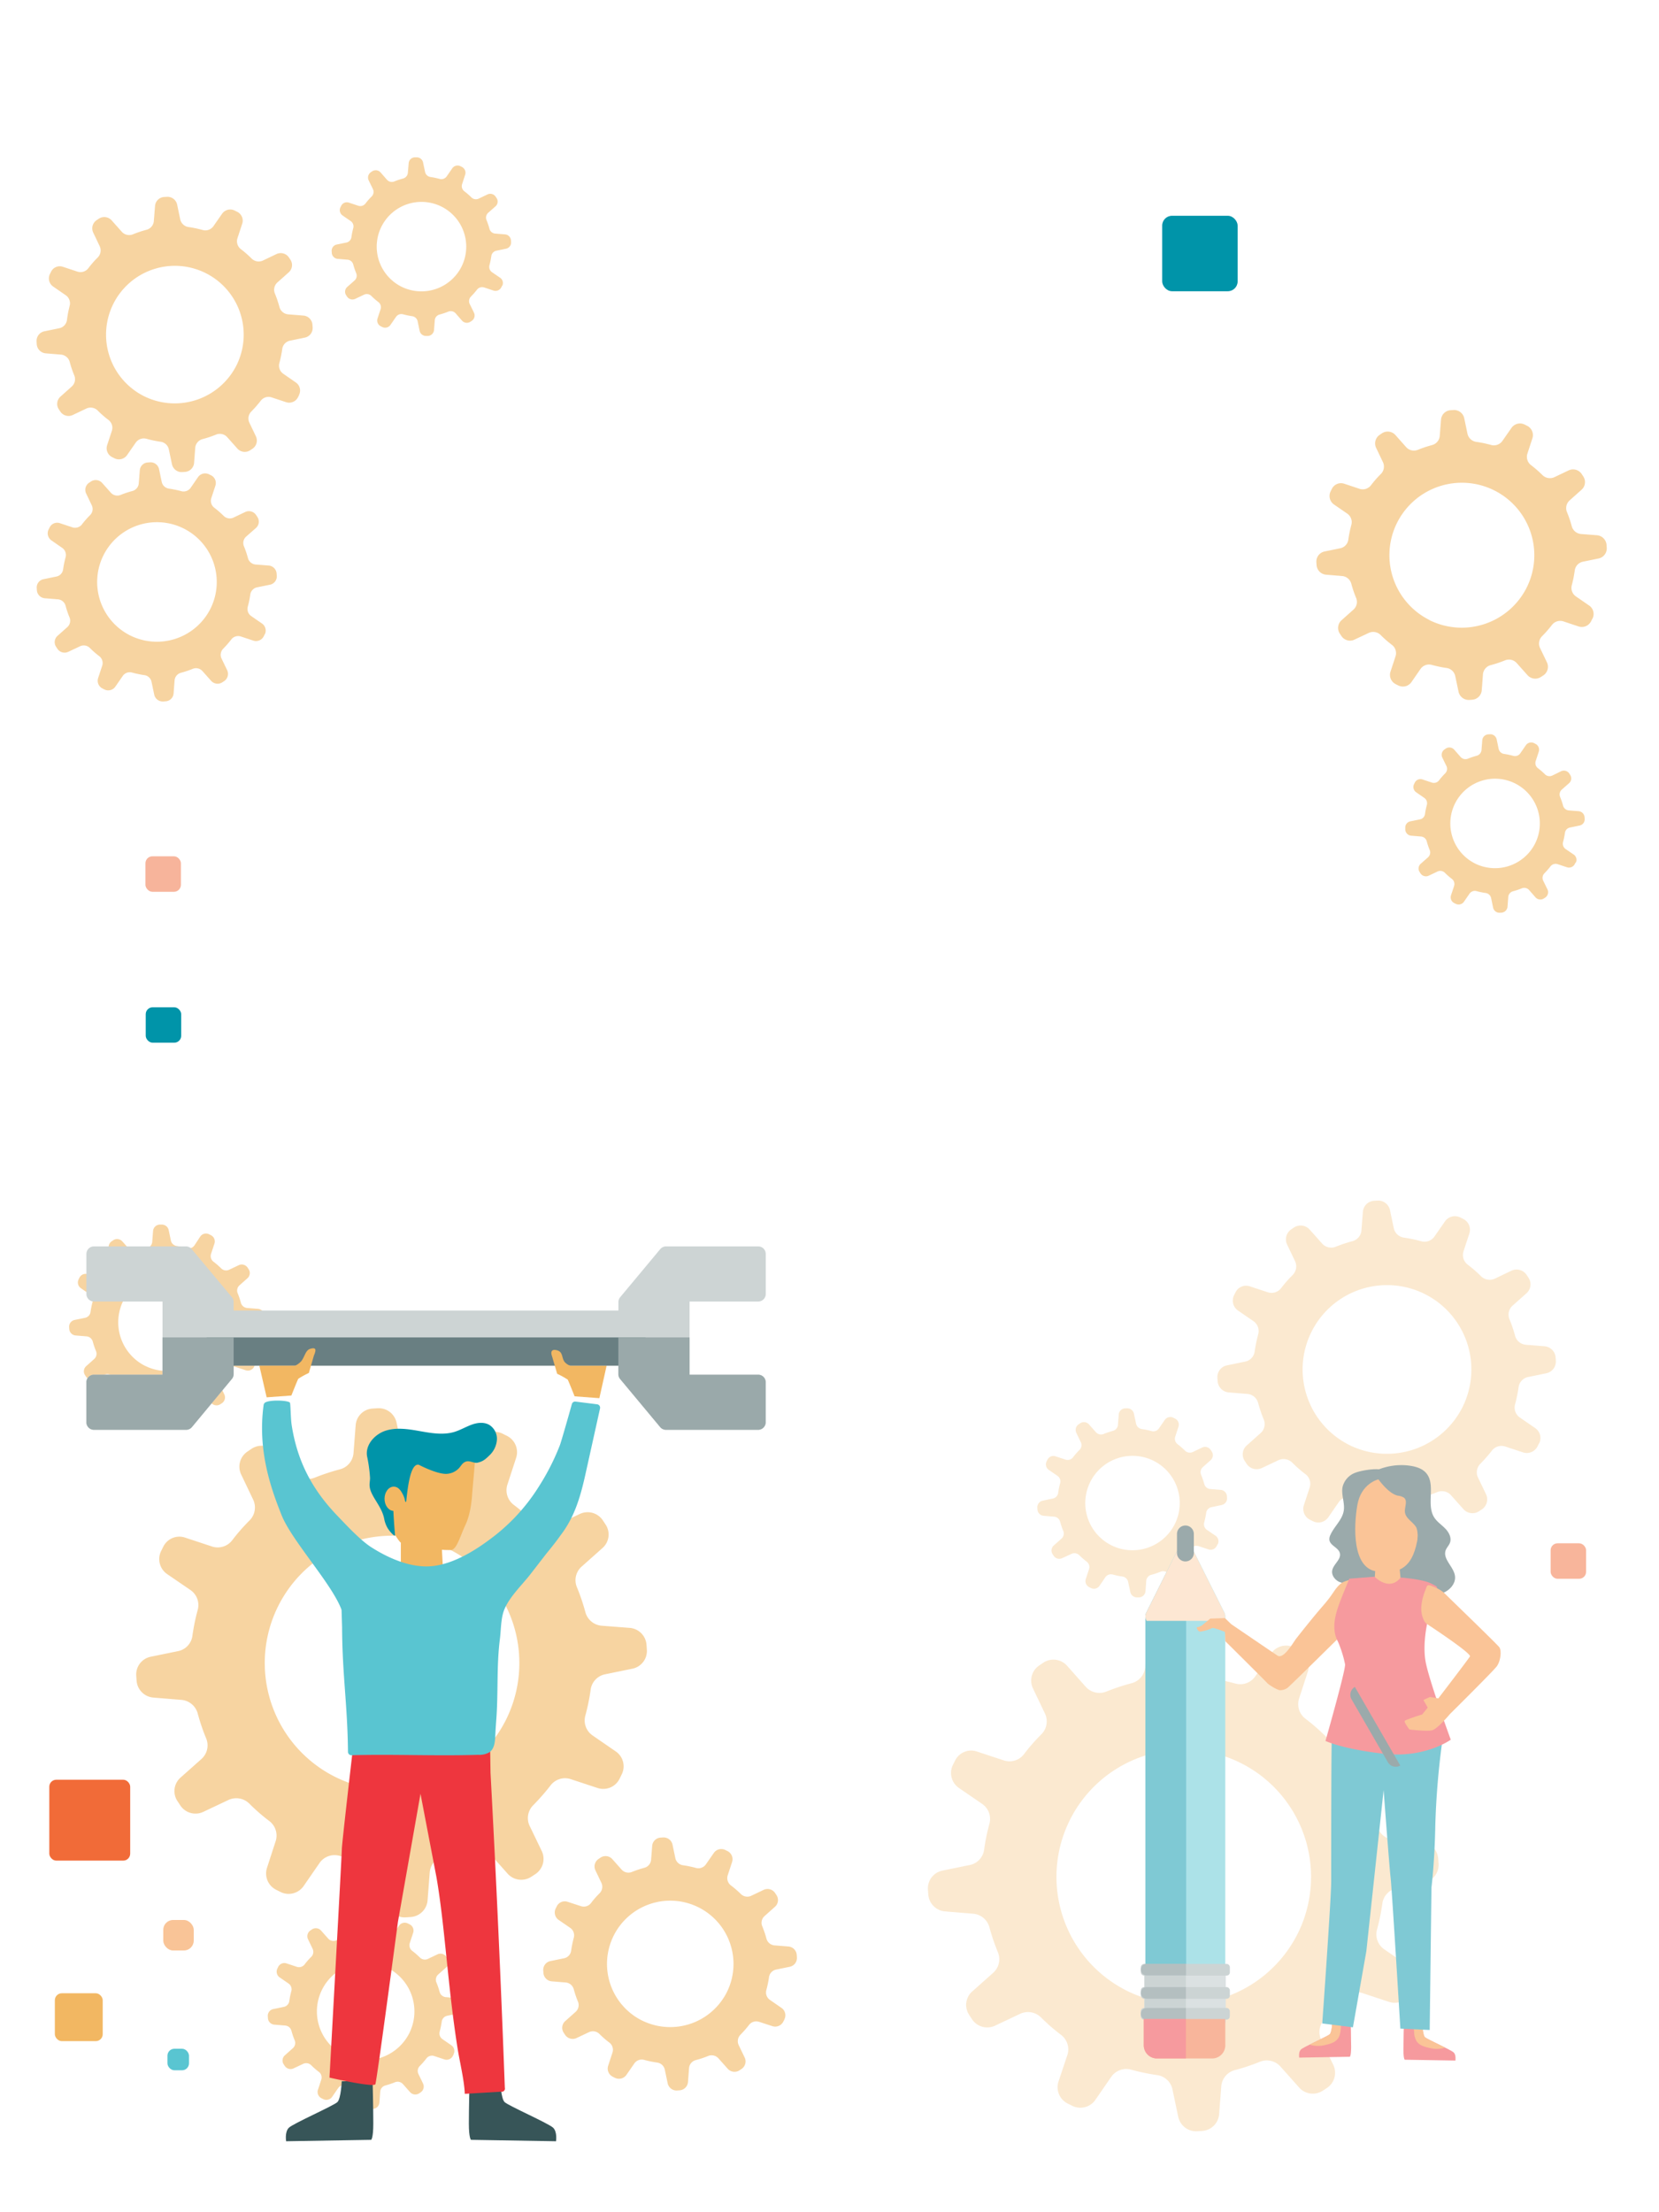 <svg id="el_dT-4Ysl4E" data-name="Layer 1" xmlns="http://www.w3.org/2000/svg" viewBox="0 0 768 1024"><style>@-webkit-keyframes kf_el_5m8tY9SLGby_an_EZVeLsebk{0%{-webkit-transform: translate(50px, 626.94px) translate(-50px, -626.94px) translate(-10px, -50px);transform: translate(50px, 626.94px) translate(-50px, -626.94px) translate(-10px, -50px);}100%{-webkit-transform: translate(50px, 626.94px) translate(-50px, -626.94px) translate(-10px, -50px);transform: translate(50px, 626.94px) translate(-50px, -626.94px) translate(-10px, -50px);}}@keyframes kf_el_5m8tY9SLGby_an_EZVeLsebk{0%{-webkit-transform: translate(50px, 626.94px) translate(-50px, -626.94px) translate(-10px, -50px);transform: translate(50px, 626.94px) translate(-50px, -626.94px) translate(-10px, -50px);}100%{-webkit-transform: translate(50px, 626.94px) translate(-50px, -626.94px) translate(-10px, -50px);transform: translate(50px, 626.94px) translate(-50px, -626.94px) translate(-10px, -50px);}}@-webkit-keyframes kf_el_5m8tY9SLGby_an_aLg70dQycO{0%{-webkit-transform: translate(50px, 626.94px) scale(1.25, 1.25) translate(-50px, -626.94px);transform: translate(50px, 626.94px) scale(1.25, 1.25) translate(-50px, -626.94px);}100%{-webkit-transform: translate(50px, 626.94px) scale(1.25, 1.25) translate(-50px, -626.94px);transform: translate(50px, 626.94px) scale(1.25, 1.25) translate(-50px, -626.94px);}}@keyframes kf_el_5m8tY9SLGby_an_aLg70dQycO{0%{-webkit-transform: translate(50px, 626.94px) scale(1.25, 1.25) translate(-50px, -626.94px);transform: translate(50px, 626.94px) scale(1.25, 1.25) translate(-50px, -626.94px);}100%{-webkit-transform: translate(50px, 626.94px) scale(1.25, 1.25) translate(-50px, -626.94px);transform: translate(50px, 626.94px) scale(1.25, 1.25) translate(-50px, -626.94px);}}@-webkit-keyframes kf_el_5I8IKg5wVg_an_yOzQmNnF8{0%{opacity: 0.5;}100%{opacity: 0.5;}}@keyframes kf_el_5I8IKg5wVg_an_yOzQmNnF8{0%{opacity: 0.5;}100%{opacity: 0.5;}}@-webkit-keyframes kf_el_PbWKhV2XbmV_an_vOxYylAMD{0%{opacity: 1;}33.33%{opacity: 0.5;}50%{opacity: 0.75;}66.67%{opacity: 0.5;}100%{opacity: 1;}}@keyframes kf_el_PbWKhV2XbmV_an_vOxYylAMD{0%{opacity: 1;}33.33%{opacity: 0.5;}50%{opacity: 0.75;}66.67%{opacity: 0.5;}100%{opacity: 1;}}@-webkit-keyframes kf_el_PbWKhV2XbmV_an_up5mjZtSg{0%{-webkit-transform: translate(609.17px, 100.09px) translate(-609.17px, -100.09px) translate(0px, 0px);transform: translate(609.17px, 100.09px) translate(-609.17px, -100.09px) translate(0px, 0px);}33.33%{-webkit-transform: translate(609.17px, 100.09px) translate(-609.17px, -100.09px) translate(45px, 0px);transform: translate(609.17px, 100.09px) translate(-609.17px, -100.09px) translate(45px, 0px);}50%{-webkit-transform: translate(609.17px, 100.09px) translate(-609.17px, -100.09px) translate(35px, 0px);transform: translate(609.17px, 100.09px) translate(-609.17px, -100.09px) translate(35px, 0px);}66.67%{-webkit-transform: translate(609.17px, 100.09px) translate(-609.17px, -100.09px) translate(45px, 0px);transform: translate(609.17px, 100.09px) translate(-609.17px, -100.09px) translate(45px, 0px);}100%{-webkit-transform: translate(609.17px, 100.09px) translate(-609.17px, -100.09px) translate(0px, 0px);transform: translate(609.17px, 100.09px) translate(-609.17px, -100.09px) translate(0px, 0px);}}@keyframes kf_el_PbWKhV2XbmV_an_up5mjZtSg{0%{-webkit-transform: translate(609.17px, 100.09px) translate(-609.17px, -100.09px) translate(0px, 0px);transform: translate(609.17px, 100.09px) translate(-609.17px, -100.09px) translate(0px, 0px);}33.33%{-webkit-transform: translate(609.17px, 100.09px) translate(-609.17px, -100.09px) translate(45px, 0px);transform: translate(609.17px, 100.09px) translate(-609.17px, -100.09px) translate(45px, 0px);}50%{-webkit-transform: translate(609.17px, 100.09px) translate(-609.17px, -100.09px) translate(35px, 0px);transform: translate(609.17px, 100.09px) translate(-609.17px, -100.09px) translate(35px, 0px);}66.67%{-webkit-transform: translate(609.17px, 100.09px) translate(-609.17px, -100.09px) translate(45px, 0px);transform: translate(609.17px, 100.09px) translate(-609.17px, -100.09px) translate(45px, 0px);}100%{-webkit-transform: translate(609.17px, 100.09px) translate(-609.17px, -100.09px) translate(0px, 0px);transform: translate(609.17px, 100.09px) translate(-609.17px, -100.09px) translate(0px, 0px);}}@-webkit-keyframes kf_el_7UlMTB3IEqc_an_6kC2TzVT0{0%{opacity: 1;}50%{opacity: 0.5;}100%{opacity: 1;}}@keyframes kf_el_7UlMTB3IEqc_an_6kC2TzVT0{0%{opacity: 1;}50%{opacity: 0.5;}100%{opacity: 1;}}@-webkit-keyframes kf_el_7UlMTB3IEqc_an_FKGYYat_M{0%{-webkit-transform: translate(64.53px, 466.68px) translate(-64.53px, -466.68px) translate(0px, 0px);transform: translate(64.53px, 466.68px) translate(-64.53px, -466.68px) translate(0px, 0px);}50%{-webkit-transform: translate(64.53px, 466.68px) translate(-64.53px, -466.68px) translate(0px, 20px);transform: translate(64.53px, 466.68px) translate(-64.53px, -466.68px) translate(0px, 20px);}100%{-webkit-transform: translate(64.53px, 466.68px) translate(-64.53px, -466.68px) translate(0px, 0px);transform: translate(64.53px, 466.68px) translate(-64.53px, -466.68px) translate(0px, 0px);}}@keyframes kf_el_7UlMTB3IEqc_an_FKGYYat_M{0%{-webkit-transform: translate(64.53px, 466.68px) translate(-64.53px, -466.68px) translate(0px, 0px);transform: translate(64.53px, 466.68px) translate(-64.53px, -466.68px) translate(0px, 0px);}50%{-webkit-transform: translate(64.53px, 466.68px) translate(-64.53px, -466.68px) translate(0px, 20px);transform: translate(64.53px, 466.68px) translate(-64.53px, -466.68px) translate(0px, 20px);}100%{-webkit-transform: translate(64.53px, 466.68px) translate(-64.53px, -466.68px) translate(0px, 0px);transform: translate(64.53px, 466.68px) translate(-64.53px, -466.68px) translate(0px, 0px);}}@-webkit-keyframes kf_el_f0wvBrWCH95_an_h82SLR7bV{0%{opacity: 0.5;}25%{opacity: 1;}50%{opacity: 1;}83.33%{opacity: 1;}100%{opacity: 0.5;}}@keyframes kf_el_f0wvBrWCH95_an_h82SLR7bV{0%{opacity: 0.5;}25%{opacity: 1;}50%{opacity: 1;}83.33%{opacity: 1;}100%{opacity: 0.5;}}@-webkit-keyframes kf_el_f0wvBrWCH95_an_aJCmbahSJ{0%{-webkit-transform: translate(57.33px, 396.37px) translate(-57.33px, -396.37px) translate(10px, 0px);transform: translate(57.33px, 396.37px) translate(-57.33px, -396.37px) translate(10px, 0px);}25%{-webkit-transform: translate(57.33px, 396.37px) translate(-57.33px, -396.37px) translate(-10px, 0px);transform: translate(57.33px, 396.37px) translate(-57.33px, -396.37px) translate(-10px, 0px);}50%{-webkit-transform: translate(57.33px, 396.37px) translate(-57.33px, -396.37px) translate(0px, 0px);transform: translate(57.33px, 396.37px) translate(-57.33px, -396.37px) translate(0px, 0px);}83.33%{-webkit-transform: translate(57.33px, 396.37px) translate(-57.33px, -396.37px) translate(-10px, 0px);transform: translate(57.33px, 396.37px) translate(-57.33px, -396.37px) translate(-10px, 0px);}100%{-webkit-transform: translate(57.33px, 396.37px) translate(-57.33px, -396.37px) translate(10px, 0px);transform: translate(57.33px, 396.37px) translate(-57.33px, -396.37px) translate(10px, 0px);}}@keyframes kf_el_f0wvBrWCH95_an_aJCmbahSJ{0%{-webkit-transform: translate(57.33px, 396.37px) translate(-57.33px, -396.37px) translate(10px, 0px);transform: translate(57.33px, 396.37px) translate(-57.33px, -396.37px) translate(10px, 0px);}25%{-webkit-transform: translate(57.33px, 396.37px) translate(-57.33px, -396.37px) translate(-10px, 0px);transform: translate(57.33px, 396.37px) translate(-57.33px, -396.37px) translate(-10px, 0px);}50%{-webkit-transform: translate(57.33px, 396.37px) translate(-57.33px, -396.37px) translate(0px, 0px);transform: translate(57.33px, 396.37px) translate(-57.33px, -396.37px) translate(0px, 0px);}83.33%{-webkit-transform: translate(57.33px, 396.37px) translate(-57.33px, -396.37px) translate(-10px, 0px);transform: translate(57.33px, 396.37px) translate(-57.33px, -396.37px) translate(-10px, 0px);}100%{-webkit-transform: translate(57.33px, 396.37px) translate(-57.33px, -396.37px) translate(10px, 0px);transform: translate(57.33px, 396.37px) translate(-57.33px, -396.37px) translate(10px, 0px);}}@-webkit-keyframes kf_el_8t9F_Mfe9De_an_MrSTzuzLr{0%{-webkit-transform: translate(692.065px, 381.19px) rotate(0deg) translate(-692.065px, -381.19px);transform: translate(692.065px, 381.19px) rotate(0deg) translate(-692.065px, -381.19px);}100%{-webkit-transform: translate(692.065px, 381.19px) rotate(-90deg) translate(-692.065px, -381.19px);transform: translate(692.065px, 381.19px) rotate(-90deg) translate(-692.065px, -381.19px);}}@keyframes kf_el_8t9F_Mfe9De_an_MrSTzuzLr{0%{-webkit-transform: translate(692.065px, 381.19px) rotate(0deg) translate(-692.065px, -381.19px);transform: translate(692.065px, 381.19px) rotate(0deg) translate(-692.065px, -381.19px);}100%{-webkit-transform: translate(692.065px, 381.19px) rotate(-90deg) translate(-692.065px, -381.19px);transform: translate(692.065px, 381.19px) rotate(-90deg) translate(-692.065px, -381.19px);}}@-webkit-keyframes kf_el_ejAUwnT4GKd_an_LNfJiFmMP{0%{-webkit-transform: translate(195.065px, 114.165px) rotate(0deg) translate(-195.065px, -114.165px);transform: translate(195.065px, 114.165px) rotate(0deg) translate(-195.065px, -114.165px);}100%{-webkit-transform: translate(195.065px, 114.165px) rotate(-90deg) translate(-195.065px, -114.165px);transform: translate(195.065px, 114.165px) rotate(-90deg) translate(-195.065px, -114.165px);}}@keyframes kf_el_ejAUwnT4GKd_an_LNfJiFmMP{0%{-webkit-transform: translate(195.065px, 114.165px) rotate(0deg) translate(-195.065px, -114.165px);transform: translate(195.065px, 114.165px) rotate(0deg) translate(-195.065px, -114.165px);}100%{-webkit-transform: translate(195.065px, 114.165px) rotate(-90deg) translate(-195.065px, -114.165px);transform: translate(195.065px, 114.165px) rotate(-90deg) translate(-195.065px, -114.165px);}}@-webkit-keyframes kf_el_fkjvzjAr1yr_an_dXLY5srkZ{0%{-webkit-transform: translate(80.835px, 154.81px) rotate(0deg) translate(-80.835px, -154.81px);transform: translate(80.835px, 154.81px) rotate(0deg) translate(-80.835px, -154.81px);}100%{-webkit-transform: translate(80.835px, 154.81px) rotate(90deg) translate(-80.835px, -154.81px);transform: translate(80.835px, 154.81px) rotate(90deg) translate(-80.835px, -154.81px);}}@keyframes kf_el_fkjvzjAr1yr_an_dXLY5srkZ{0%{-webkit-transform: translate(80.835px, 154.81px) rotate(0deg) translate(-80.835px, -154.81px);transform: translate(80.835px, 154.81px) rotate(0deg) translate(-80.835px, -154.81px);}100%{-webkit-transform: translate(80.835px, 154.81px) rotate(90deg) translate(-80.835px, -154.81px);transform: translate(80.835px, 154.81px) rotate(90deg) translate(-80.835px, -154.81px);}}@-webkit-keyframes kf_el_RLnx8f6XyLa_an_Szi5M2iAE{0%{-webkit-transform: translate(72.566px, 269.35px) rotate(0deg) translate(-72.566px, -269.35px);transform: translate(72.566px, 269.35px) rotate(0deg) translate(-72.566px, -269.35px);}100%{-webkit-transform: translate(72.566px, 269.35px) rotate(-90deg) translate(-72.566px, -269.35px);transform: translate(72.566px, 269.35px) rotate(-90deg) translate(-72.566px, -269.35px);}}@keyframes kf_el_RLnx8f6XyLa_an_Szi5M2iAE{0%{-webkit-transform: translate(72.566px, 269.35px) rotate(0deg) translate(-72.566px, -269.35px);transform: translate(72.566px, 269.35px) rotate(0deg) translate(-72.566px, -269.35px);}100%{-webkit-transform: translate(72.566px, 269.35px) rotate(-90deg) translate(-72.566px, -269.35px);transform: translate(72.566px, 269.35px) rotate(-90deg) translate(-72.566px, -269.35px);}}@-webkit-keyframes kf_el_i4oBPNA4nuJ_an_3Jb-tGpOH{0%{-webkit-transform: translate(676.6px, 256.895px) rotate(0deg) translate(-676.6px, -256.895px);transform: translate(676.6px, 256.895px) rotate(0deg) translate(-676.6px, -256.895px);}100%{-webkit-transform: translate(676.6px, 256.895px) rotate(90deg) translate(-676.6px, -256.895px);transform: translate(676.6px, 256.895px) rotate(90deg) translate(-676.6px, -256.895px);}}@keyframes kf_el_i4oBPNA4nuJ_an_3Jb-tGpOH{0%{-webkit-transform: translate(676.6px, 256.895px) rotate(0deg) translate(-676.6px, -256.895px);transform: translate(676.6px, 256.895px) rotate(0deg) translate(-676.6px, -256.895px);}100%{-webkit-transform: translate(676.6px, 256.895px) rotate(90deg) translate(-676.6px, -256.895px);transform: translate(676.6px, 256.895px) rotate(90deg) translate(-676.6px, -256.895px);}}@-webkit-keyframes kf_el__i0jiluM6de_an_LFnkG64Xe{0%{opacity: 1;}16.67%{opacity: 0.5;}50%{opacity: 1;}66.67%{opacity: 1;}100%{opacity: 1;}}@keyframes kf_el__i0jiluM6de_an_LFnkG64Xe{0%{opacity: 1;}16.67%{opacity: 0.5;}50%{opacity: 1;}66.67%{opacity: 1;}100%{opacity: 1;}}@-webkit-keyframes kf_el__i0jiluM6de_an_6fFwyuyce{0%{-webkit-transform: translate(24.56px, 733.21px) translate(-24.56px, -733.21px) translate(0px, 40px);transform: translate(24.56px, 733.21px) translate(-24.56px, -733.21px) translate(0px, 40px);}16.67%{-webkit-transform: translate(24.56px, 733.21px) translate(-24.56px, -733.21px) translate(0px, 30px);transform: translate(24.56px, 733.21px) translate(-24.56px, -733.21px) translate(0px, 30px);}50%{-webkit-transform: translate(24.56px, 733.21px) translate(-24.56px, -733.21px) translate(0px, 40px);transform: translate(24.56px, 733.21px) translate(-24.56px, -733.21px) translate(0px, 40px);}66.67%{-webkit-transform: translate(24.56px, 733.21px) translate(-24.56px, -733.21px) translate(0px, 25px);transform: translate(24.56px, 733.21px) translate(-24.56px, -733.21px) translate(0px, 25px);}100%{-webkit-transform: translate(24.56px, 733.21px) translate(-24.56px, -733.21px) translate(0px, 40px);transform: translate(24.56px, 733.21px) translate(-24.56px, -733.21px) translate(0px, 40px);}}@keyframes kf_el__i0jiluM6de_an_6fFwyuyce{0%{-webkit-transform: translate(24.56px, 733.21px) translate(-24.56px, -733.21px) translate(0px, 40px);transform: translate(24.56px, 733.21px) translate(-24.56px, -733.21px) translate(0px, 40px);}16.67%{-webkit-transform: translate(24.56px, 733.21px) translate(-24.56px, -733.21px) translate(0px, 30px);transform: translate(24.56px, 733.21px) translate(-24.56px, -733.21px) translate(0px, 30px);}50%{-webkit-transform: translate(24.56px, 733.21px) translate(-24.56px, -733.21px) translate(0px, 40px);transform: translate(24.56px, 733.21px) translate(-24.56px, -733.21px) translate(0px, 40px);}66.67%{-webkit-transform: translate(24.56px, 733.21px) translate(-24.56px, -733.21px) translate(0px, 25px);transform: translate(24.56px, 733.21px) translate(-24.56px, -733.21px) translate(0px, 25px);}100%{-webkit-transform: translate(24.56px, 733.21px) translate(-24.56px, -733.21px) translate(0px, 40px);transform: translate(24.56px, 733.21px) translate(-24.56px, -733.21px) translate(0px, 40px);}}@-webkit-keyframes kf_el_alEc0FzLkjR_an_xDfmr0r2q{0%{opacity: 1;}50%{opacity: 0.1;}100%{opacity: 1;}}@keyframes kf_el_alEc0FzLkjR_an_xDfmr0r2q{0%{opacity: 1;}50%{opacity: 0.1;}100%{opacity: 1;}}@-webkit-keyframes kf_el_alEc0FzLkjR_an_pK5OVKRVA{0%{-webkit-transform: translate(77.52px, 948.33px) translate(-77.52px, -948.33px) translate(0px, 0px);transform: translate(77.52px, 948.33px) translate(-77.52px, -948.33px) translate(0px, 0px);}50%{-webkit-transform: translate(77.52px, 948.33px) translate(-77.52px, -948.33px) translate(0px, 30px);transform: translate(77.52px, 948.33px) translate(-77.52px, -948.33px) translate(0px, 30px);}100%{-webkit-transform: translate(77.52px, 948.33px) translate(-77.52px, -948.33px) translate(0px, 0px);transform: translate(77.52px, 948.33px) translate(-77.52px, -948.33px) translate(0px, 0px);}}@keyframes kf_el_alEc0FzLkjR_an_pK5OVKRVA{0%{-webkit-transform: translate(77.52px, 948.33px) translate(-77.52px, -948.33px) translate(0px, 0px);transform: translate(77.52px, 948.33px) translate(-77.52px, -948.33px) translate(0px, 0px);}50%{-webkit-transform: translate(77.52px, 948.33px) translate(-77.52px, -948.33px) translate(0px, 30px);transform: translate(77.52px, 948.33px) translate(-77.52px, -948.33px) translate(0px, 30px);}100%{-webkit-transform: translate(77.52px, 948.33px) translate(-77.52px, -948.33px) translate(0px, 0px);transform: translate(77.52px, 948.33px) translate(-77.52px, -948.33px) translate(0px, 0px);}}@-webkit-keyframes kf_el_DqbRmiMcuVN_an_2SI4x8D-g{0%{opacity: 0.5;}41.67%{opacity: 1;}58.33%{opacity: 0.75;}75%{opacity: 1;}100%{opacity: 0.5;}}@keyframes kf_el_DqbRmiMcuVN_an_2SI4x8D-g{0%{opacity: 0.5;}41.67%{opacity: 1;}58.33%{opacity: 0.75;}75%{opacity: 1;}100%{opacity: 0.5;}}@-webkit-keyframes kf_el_DqbRmiMcuVN_an_Cfmy4DINa{0%{-webkit-transform: translate(55.58px, 888.73px) translate(-55.58px, -888.73px) translate(20px, 0px);transform: translate(55.58px, 888.73px) translate(-55.58px, -888.73px) translate(20px, 0px);}41.67%{-webkit-transform: translate(55.58px, 888.73px) translate(-55.58px, -888.73px) translate(-10px, 0px);transform: translate(55.58px, 888.73px) translate(-55.58px, -888.73px) translate(-10px, 0px);}58.33%{-webkit-transform: translate(55.58px, 888.73px) translate(-55.58px, -888.73px) translate(0px, 0px);transform: translate(55.58px, 888.73px) translate(-55.58px, -888.73px) translate(0px, 0px);}75%{-webkit-transform: translate(55.58px, 888.73px) translate(-55.58px, -888.73px) translate(-10px, 0px);transform: translate(55.58px, 888.73px) translate(-55.58px, -888.73px) translate(-10px, 0px);}100%{-webkit-transform: translate(55.58px, 888.73px) translate(-55.58px, -888.73px) translate(20px, 0px);transform: translate(55.58px, 888.73px) translate(-55.58px, -888.73px) translate(20px, 0px);}}@keyframes kf_el_DqbRmiMcuVN_an_Cfmy4DINa{0%{-webkit-transform: translate(55.58px, 888.73px) translate(-55.58px, -888.73px) translate(20px, 0px);transform: translate(55.58px, 888.73px) translate(-55.58px, -888.73px) translate(20px, 0px);}41.67%{-webkit-transform: translate(55.58px, 888.73px) translate(-55.58px, -888.73px) translate(-10px, 0px);transform: translate(55.58px, 888.73px) translate(-55.58px, -888.73px) translate(-10px, 0px);}58.33%{-webkit-transform: translate(55.58px, 888.73px) translate(-55.58px, -888.73px) translate(0px, 0px);transform: translate(55.58px, 888.73px) translate(-55.58px, -888.73px) translate(0px, 0px);}75%{-webkit-transform: translate(55.58px, 888.73px) translate(-55.58px, -888.73px) translate(-10px, 0px);transform: translate(55.58px, 888.73px) translate(-55.58px, -888.73px) translate(-10px, 0px);}100%{-webkit-transform: translate(55.58px, 888.73px) translate(-55.58px, -888.73px) translate(20px, 0px);transform: translate(55.58px, 888.73px) translate(-55.58px, -888.73px) translate(20px, 0px);}}@-webkit-keyframes kf_el__GssxS92yeL_an_VZ8FAejOd{0%{-webkit-transform: translate(181.26px, 769.68px) rotate(0deg) translate(-181.26px, -769.68px);transform: translate(181.26px, 769.68px) rotate(0deg) translate(-181.26px, -769.68px);}100%{-webkit-transform: translate(181.26px, 769.68px) rotate(-90deg) translate(-181.26px, -769.68px);transform: translate(181.26px, 769.68px) rotate(-90deg) translate(-181.26px, -769.68px);}}@keyframes kf_el__GssxS92yeL_an_VZ8FAejOd{0%{-webkit-transform: translate(181.26px, 769.68px) rotate(0deg) translate(-181.26px, -769.68px);transform: translate(181.26px, 769.68px) rotate(0deg) translate(-181.26px, -769.68px);}100%{-webkit-transform: translate(181.26px, 769.68px) rotate(-90deg) translate(-181.26px, -769.68px);transform: translate(181.26px, 769.68px) rotate(-90deg) translate(-181.26px, -769.68px);}}@-webkit-keyframes kf_el_A1Rt2jwJJR5_an_k42fPgsf8{0%{-webkit-transform: translate(310.2px, 909.09px) rotate(0deg) translate(-310.2px, -909.09px);transform: translate(310.2px, 909.09px) rotate(0deg) translate(-310.2px, -909.09px);}100%{-webkit-transform: translate(310.2px, 909.09px) rotate(90deg) translate(-310.2px, -909.09px);transform: translate(310.2px, 909.09px) rotate(90deg) translate(-310.2px, -909.09px);}}@keyframes kf_el_A1Rt2jwJJR5_an_k42fPgsf8{0%{-webkit-transform: translate(310.2px, 909.09px) rotate(0deg) translate(-310.2px, -909.09px);transform: translate(310.2px, 909.09px) rotate(0deg) translate(-310.2px, -909.09px);}100%{-webkit-transform: translate(310.2px, 909.09px) rotate(90deg) translate(-310.2px, -909.09px);transform: translate(310.2px, 909.09px) rotate(90deg) translate(-310.2px, -909.09px);}}@-webkit-keyframes kf_el_lGHMR3CLcVj_an_v7jPSHM4o{0%{-webkit-transform: translate(169.215px, 931.045px) rotate(0deg) translate(-169.215px, -931.045px);transform: translate(169.215px, 931.045px) rotate(0deg) translate(-169.215px, -931.045px);}100%{-webkit-transform: translate(169.215px, 931.045px) rotate(90deg) translate(-169.215px, -931.045px);transform: translate(169.215px, 931.045px) rotate(90deg) translate(-169.215px, -931.045px);}}@keyframes kf_el_lGHMR3CLcVj_an_v7jPSHM4o{0%{-webkit-transform: translate(169.215px, 931.045px) rotate(0deg) translate(-169.215px, -931.045px);transform: translate(169.215px, 931.045px) rotate(0deg) translate(-169.215px, -931.045px);}100%{-webkit-transform: translate(169.215px, 931.045px) rotate(90deg) translate(-169.215px, -931.045px);transform: translate(169.215px, 931.045px) rotate(90deg) translate(-169.215px, -931.045px);}}@-webkit-keyframes kf_el_xPvtr57CvfU_an_ypQHDP2Vh{0%{-webkit-transform: translate(77.231px, 612.02px) rotate(0deg) translate(-77.231px, -612.02px);transform: translate(77.231px, 612.02px) rotate(0deg) translate(-77.231px, -612.02px);}100%{-webkit-transform: translate(77.231px, 612.02px) rotate(90deg) translate(-77.231px, -612.02px);transform: translate(77.231px, 612.02px) rotate(90deg) translate(-77.231px, -612.02px);}}@keyframes kf_el_xPvtr57CvfU_an_ypQHDP2Vh{0%{-webkit-transform: translate(77.231px, 612.02px) rotate(0deg) translate(-77.231px, -612.02px);transform: translate(77.231px, 612.02px) rotate(0deg) translate(-77.231px, -612.02px);}100%{-webkit-transform: translate(77.231px, 612.02px) rotate(90deg) translate(-77.231px, -612.02px);transform: translate(77.231px, 612.02px) rotate(90deg) translate(-77.231px, -612.02px);}}@-webkit-keyframes kf_el_1MY8R04XaI_an_SY6CsNfrF{0%{opacity: 1;}16.67%{opacity: 0.75;}33.33%{opacity: 1;}58.33%{opacity: 1;}100%{opacity: 1;}}@keyframes kf_el_1MY8R04XaI_an_SY6CsNfrF{0%{opacity: 1;}16.67%{opacity: 0.75;}33.33%{opacity: 1;}58.33%{opacity: 1;}100%{opacity: 1;}}@-webkit-keyframes kf_el_1MY8R04XaI_an_eDoC4r0F-{0%{-webkit-transform: translate(717.83px, 699.37px) translate(-717.83px, -699.37px) translate(0px, 15px);transform: translate(717.83px, 699.37px) translate(-717.83px, -699.37px) translate(0px, 15px);}16.67%{-webkit-transform: translate(717.83px, 699.37px) translate(-717.83px, -699.37px) translate(0px, 5px);transform: translate(717.83px, 699.37px) translate(-717.83px, -699.37px) translate(0px, 5px);}33.33%{-webkit-transform: translate(717.83px, 699.37px) translate(-717.83px, -699.37px) translate(0px, 15px);transform: translate(717.83px, 699.37px) translate(-717.83px, -699.37px) translate(0px, 15px);}58.33%{-webkit-transform: translate(717.83px, 699.37px) translate(-717.83px, -699.37px) translate(0px, -10px);transform: translate(717.83px, 699.37px) translate(-717.83px, -699.37px) translate(0px, -10px);}100%{-webkit-transform: translate(717.83px, 699.37px) translate(-717.83px, -699.37px) translate(0px, 15px);transform: translate(717.83px, 699.37px) translate(-717.83px, -699.37px) translate(0px, 15px);}}@keyframes kf_el_1MY8R04XaI_an_eDoC4r0F-{0%{-webkit-transform: translate(717.83px, 699.37px) translate(-717.83px, -699.37px) translate(0px, 15px);transform: translate(717.83px, 699.37px) translate(-717.83px, -699.37px) translate(0px, 15px);}16.67%{-webkit-transform: translate(717.83px, 699.37px) translate(-717.83px, -699.37px) translate(0px, 5px);transform: translate(717.83px, 699.37px) translate(-717.83px, -699.37px) translate(0px, 5px);}33.33%{-webkit-transform: translate(717.83px, 699.37px) translate(-717.83px, -699.37px) translate(0px, 15px);transform: translate(717.83px, 699.37px) translate(-717.83px, -699.37px) translate(0px, 15px);}58.33%{-webkit-transform: translate(717.83px, 699.37px) translate(-717.83px, -699.37px) translate(0px, -10px);transform: translate(717.83px, 699.37px) translate(-717.83px, -699.37px) translate(0px, -10px);}100%{-webkit-transform: translate(717.83px, 699.37px) translate(-717.83px, -699.37px) translate(0px, 15px);transform: translate(717.83px, 699.37px) translate(-717.83px, -699.37px) translate(0px, 15px);}}@-webkit-keyframes kf_el_yfFPML6fY4_an_QcUTBpK40M{0%{opacity: 0.5;}41.67%{opacity: 1;}100%{opacity: 0.5;}}@keyframes kf_el_yfFPML6fY4_an_QcUTBpK40M{0%{opacity: 0.5;}41.67%{opacity: 1;}100%{opacity: 0.5;}}@-webkit-keyframes kf_el_yfFPML6fY4_an_8GbgJkuxb{0%{-webkit-transform: translate(722.67px, 747.09px) translate(-722.67px, -747.09px) translate(0px, 0px);transform: translate(722.67px, 747.09px) translate(-722.67px, -747.09px) translate(0px, 0px);}41.67%{-webkit-transform: translate(722.67px, 747.09px) translate(-722.67px, -747.09px) translate(-10px, 0px);transform: translate(722.67px, 747.09px) translate(-722.67px, -747.09px) translate(-10px, 0px);}100%{-webkit-transform: translate(722.67px, 747.09px) translate(-722.67px, -747.09px) translate(0px, 0px);transform: translate(722.67px, 747.09px) translate(-722.67px, -747.09px) translate(0px, 0px);}}@keyframes kf_el_yfFPML6fY4_an_8GbgJkuxb{0%{-webkit-transform: translate(722.67px, 747.09px) translate(-722.67px, -747.09px) translate(0px, 0px);transform: translate(722.67px, 747.09px) translate(-722.67px, -747.09px) translate(0px, 0px);}41.67%{-webkit-transform: translate(722.67px, 747.09px) translate(-722.67px, -747.09px) translate(-10px, 0px);transform: translate(722.67px, 747.09px) translate(-722.67px, -747.09px) translate(-10px, 0px);}100%{-webkit-transform: translate(722.67px, 747.09px) translate(-722.67px, -747.09px) translate(0px, 0px);transform: translate(722.67px, 747.09px) translate(-722.67px, -747.09px) translate(0px, 0px);}}@-webkit-keyframes kf_el_AVlm4T6Bqg_an_0o85hPGqq{0%{opacity: 1;}25%{opacity: 0.5;}50%{opacity: 0.75;}66.67%{opacity: 1;}100%{opacity: 1;}}@keyframes kf_el_AVlm4T6Bqg_an_0o85hPGqq{0%{opacity: 1;}25%{opacity: 0.5;}50%{opacity: 0.75;}66.67%{opacity: 1;}100%{opacity: 1;}}@-webkit-keyframes kf_el_AVlm4T6Bqg_an_0OHSLIoy8{0%{-webkit-transform: translate(725.67px, 852.27px) translate(-725.67px, -852.27px) translate(0px, 0px);transform: translate(725.67px, 852.27px) translate(-725.67px, -852.27px) translate(0px, 0px);}25%{-webkit-transform: translate(725.67px, 852.27px) translate(-725.67px, -852.27px) translate(-30px, 0px);transform: translate(725.67px, 852.27px) translate(-725.67px, -852.27px) translate(-30px, 0px);}50%{-webkit-transform: translate(725.67px, 852.27px) translate(-725.67px, -852.27px) translate(-10px, 0px);transform: translate(725.67px, 852.27px) translate(-725.67px, -852.27px) translate(-10px, 0px);}66.67%{-webkit-transform: translate(725.67px, 852.27px) translate(-725.67px, -852.27px) translate(-20px, 0px);transform: translate(725.67px, 852.27px) translate(-725.67px, -852.27px) translate(-20px, 0px);}100%{-webkit-transform: translate(725.67px, 852.27px) translate(-725.67px, -852.27px) translate(0px, 0px);transform: translate(725.67px, 852.27px) translate(-725.67px, -852.27px) translate(0px, 0px);}}@keyframes kf_el_AVlm4T6Bqg_an_0OHSLIoy8{0%{-webkit-transform: translate(725.67px, 852.27px) translate(-725.67px, -852.27px) translate(0px, 0px);transform: translate(725.67px, 852.27px) translate(-725.67px, -852.27px) translate(0px, 0px);}25%{-webkit-transform: translate(725.67px, 852.27px) translate(-725.67px, -852.27px) translate(-30px, 0px);transform: translate(725.67px, 852.27px) translate(-725.67px, -852.27px) translate(-30px, 0px);}50%{-webkit-transform: translate(725.67px, 852.27px) translate(-725.67px, -852.27px) translate(-10px, 0px);transform: translate(725.67px, 852.27px) translate(-725.67px, -852.27px) translate(-10px, 0px);}66.67%{-webkit-transform: translate(725.67px, 852.27px) translate(-725.67px, -852.27px) translate(-20px, 0px);transform: translate(725.67px, 852.27px) translate(-725.67px, -852.27px) translate(-20px, 0px);}100%{-webkit-transform: translate(725.67px, 852.27px) translate(-725.67px, -852.27px) translate(0px, 0px);transform: translate(725.67px, 852.27px) translate(-725.67px, -852.27px) translate(0px, 0px);}}@-webkit-keyframes kf_el_BnYROCU7Ly_an_48piNp0ja{0%{-webkit-transform: translate(524.121px, 695.645px) rotate(0deg) translate(-524.121px, -695.645px);transform: translate(524.121px, 695.645px) rotate(0deg) translate(-524.121px, -695.645px);}100%{-webkit-transform: translate(524.121px, 695.645px) rotate(90deg) translate(-524.121px, -695.645px);transform: translate(524.121px, 695.645px) rotate(90deg) translate(-524.121px, -695.645px);}}@keyframes kf_el_BnYROCU7Ly_an_48piNp0ja{0%{-webkit-transform: translate(524.121px, 695.645px) rotate(0deg) translate(-524.121px, -695.645px);transform: translate(524.121px, 695.645px) rotate(0deg) translate(-524.121px, -695.645px);}100%{-webkit-transform: translate(524.121px, 695.645px) rotate(90deg) translate(-524.121px, -695.645px);transform: translate(524.121px, 695.645px) rotate(90deg) translate(-524.121px, -695.645px);}}@-webkit-keyframes kf_el_hIY61f7rwA_an_fE51BEvBb{0%{-webkit-transform: translate(547.76px, 868.685px) rotate(0deg) translate(-547.76px, -868.685px);transform: translate(547.76px, 868.685px) rotate(0deg) translate(-547.76px, -868.685px);}100%{-webkit-transform: translate(547.76px, 868.685px) rotate(-90deg) translate(-547.76px, -868.685px);transform: translate(547.76px, 868.685px) rotate(-90deg) translate(-547.76px, -868.685px);}}@keyframes kf_el_hIY61f7rwA_an_fE51BEvBb{0%{-webkit-transform: translate(547.76px, 868.685px) rotate(0deg) translate(-547.76px, -868.685px);transform: translate(547.76px, 868.685px) rotate(0deg) translate(-547.76px, -868.685px);}100%{-webkit-transform: translate(547.76px, 868.685px) rotate(-90deg) translate(-547.76px, -868.685px);transform: translate(547.76px, 868.685px) rotate(-90deg) translate(-547.76px, -868.685px);}}@-webkit-keyframes kf_el_9IfRxp0uYH_an_ynJPSpVim{0%{-webkit-transform: translate(641.905px, 633.846px) rotate(0deg) translate(-641.905px, -633.846px);transform: translate(641.905px, 633.846px) rotate(0deg) translate(-641.905px, -633.846px);}100%{-webkit-transform: translate(641.905px, 633.846px) rotate(-90deg) translate(-641.905px, -633.846px);transform: translate(641.905px, 633.846px) rotate(-90deg) translate(-641.905px, -633.846px);}}@keyframes kf_el_9IfRxp0uYH_an_ynJPSpVim{0%{-webkit-transform: translate(641.905px, 633.846px) rotate(0deg) translate(-641.905px, -633.846px);transform: translate(641.905px, 633.846px) rotate(0deg) translate(-641.905px, -633.846px);}100%{-webkit-transform: translate(641.905px, 633.846px) rotate(-90deg) translate(-641.905px, -633.846px);transform: translate(641.905px, 633.846px) rotate(-90deg) translate(-641.905px, -633.846px);}}#el_dT-4Ysl4E *{-webkit-animation-duration: 6s;animation-duration: 6s;-webkit-animation-iteration-count: infinite;animation-iteration-count: infinite;-webkit-animation-timing-function: cubic-bezier(0, 0, 1, 1);animation-timing-function: cubic-bezier(0, 0, 1, 1);}#el_9IfRxp0uYH{opacity: 0.6;}#el_vfIC44sPSG{fill: #f2b762;}#el_hIY61f7rwA{opacity: 0.6;}#el_beTH-IbbZP{fill: #f2b762;}#el_BnYROCU7Ly{opacity: 0.6;}#el_ChzhYwvBkS{fill: #f2b762;}#el_IuJNcesgdY{fill: #f58a30;-webkit-transform: translate(-114.19px, 1503.82px) rotate(-90deg);transform: translate(-114.19px, 1503.82px) rotate(-90deg);}#el_AVlm4T6Bqg{fill: #f2b762;-webkit-transform: translate(-126.6px, 1587.92px) rotate(-90deg);transform: translate(-126.6px, 1587.92px) rotate(-90deg);-webkit-animation-fill-mode: backwards;animation-fill-mode: backwards;opacity: 1;-webkit-animation-name: kf_el_AVlm4T6Bqg_an_0o85hPGqq;animation-name: kf_el_AVlm4T6Bqg_an_0o85hPGqq;-webkit-animation-timing-function: cubic-bezier(0, 0, 1, 1);animation-timing-function: cubic-bezier(0, 0, 1, 1);}#el_yfFPML6fY4{fill: #f2b762;-webkit-transform: translate(-24.42px, 1491.92px) rotate(-90deg);transform: translate(-24.42px, 1491.92px) rotate(-90deg);-webkit-animation-fill-mode: backwards;animation-fill-mode: backwards;opacity: 0.5;-webkit-animation-name: kf_el_yfFPML6fY4_an_QcUTBpK40M;animation-name: kf_el_yfFPML6fY4_an_QcUTBpK40M;-webkit-animation-timing-function: cubic-bezier(0, 0, 1, 1);animation-timing-function: cubic-bezier(0, 0, 1, 1);}#el_ZCK3lUKDbq{fill: #59c5d1;-webkit-transform: translate(-189.54px, 1624.64px) rotate(-90deg);transform: translate(-189.54px, 1624.64px) rotate(-90deg);}#el_1MY8R04XaI{fill: #f16b38;-webkit-animation-fill-mode: backwards;animation-fill-mode: backwards;opacity: 1;-webkit-animation-name: kf_el_1MY8R04XaI_an_SY6CsNfrF;animation-name: kf_el_1MY8R04XaI_an_SY6CsNfrF;-webkit-animation-timing-function: cubic-bezier(0, 0, 1, 1);animation-timing-function: cubic-bezier(0, 0, 1, 1);}#el_NtTdfqQa4-K{fill: #b8c4c5;}#el_6AwVdqa_rs2{fill: #9aa9aa;}#el_jaXAbImgBKW{fill: #59c5d1;}#el_OMImpavpt-4{fill: #0094a9;}#el_AcJR_5o_-_W{fill: #fcd0a8;}#el_lGnyXcEOWDp{fill: #375558;}#el_A2RTlZ_VObB{fill: #9aa9aa;}#el_UlLpMu17pNe{fill: #9aa9aa;}#el_cHv_b0qv_bx{fill: #9aa9aa;}#el_Ch7bvnE3jx4{fill: #697f82;}#el_pEypYNtK4kQ{fill: #697f82;}#el_gV5t61W1TL-{fill: #697f82;}#el_6HYphrGv0su{fill: #f16b38;}#el_BeUHZ7yjuIS{fill: #ee363e;}#el_WwopkQO4KTc{fill: #375558;}#el_ouM1qkCi0od{fill: #ee363e;}#el_lKG-z3uWgjc{fill: #f58a30;}#el_bMwUubMJcDt{fill: #ee363e;}#el_S3G_FoERhVC{fill: #f58a30;}#el_Q0Jv45-W-pf{fill: #f58a30;}#el_JDQMZEGzLaE{fill: #0094a9;}#el_-umlWiov3bn{fill: #375558;}#el_mad2CLROmct{fill: #f58a30;}#el_tPL7zgxVhgu{fill: #f58a30;}#el_hBJNWxBHgka{fill: #375558;}#el_M_Ug1XzEiAa{fill: #ee363e;}#el_rl1tPRCgkmB{fill: #59c5d1;-webkit-transform: translate(-310.39px, 429.67px) rotate(-30deg);transform: translate(-310.39px, 429.67px) rotate(-30deg);}#el_7kvyELIXW4K{fill: #f58a30;}#el_QQ5MNo5a68L{fill: #375558;}#el_xPvtr57CvfU{opacity: 0.6;}#el_9H5tjMD4oJS{fill: #f2b762;}#el_lGHMR3CLcVj{opacity: 0.6;}#el_6RyrO4V6QPL{fill: #f2b762;}#el_A1Rt2jwJJR5{opacity: 0.6;}#el_1-8jzgkER9G{fill: #f2b762;}#el__GssxS92yeL{opacity: 0.6;}#el_zT1sU5SQvbe{fill: #f2b762;}#el_DqbRmiMcuVN{fill: #f58a30;-webkit-animation-fill-mode: backwards;animation-fill-mode: backwards;opacity: 0.5;-webkit-animation-name: kf_el_DqbRmiMcuVN_an_2SI4x8D-g;animation-name: kf_el_DqbRmiMcuVN_an_2SI4x8D-g;-webkit-animation-timing-function: cubic-bezier(0, 0, 1, 1);animation-timing-function: cubic-bezier(0, 0, 1, 1);}#el_alEc0FzLkjR{fill: #59c5d1;-webkit-animation-fill-mode: backwards;animation-fill-mode: backwards;opacity: 1;-webkit-animation-name: kf_el_alEc0FzLkjR_an_xDfmr0r2q;animation-name: kf_el_alEc0FzLkjR_an_xDfmr0r2q;-webkit-animation-timing-function: cubic-bezier(0, 0, 1, 1);animation-timing-function: cubic-bezier(0, 0, 1, 1);}#el_VbQUESCcSif{fill: #f2b762;}#el_dePES4iGVK5{fill: #f16b38;}#el__i0jiluM6de{fill: #0094a9;-webkit-transform: translate(-708.65px, 771.88px) rotate(-90deg);transform: translate(-708.65px, 771.88px) rotate(-90deg);-webkit-animation-fill-mode: backwards;animation-fill-mode: backwards;opacity: 1;-webkit-animation-name: kf_el__i0jiluM6de_an_LFnkG64Xe;animation-name: kf_el__i0jiluM6de_an_LFnkG64Xe;-webkit-animation-timing-function: cubic-bezier(0, 0, 1, 1);animation-timing-function: cubic-bezier(0, 0, 1, 1);}#el_kIMaDGUN7RF{fill: #375558;}#el_DtgQXwV-IrL{fill: #375558;}#el_eUBGpdXLAS1{fill: #cdd4d4;}#el__uTU24jk1Vr{fill: #cdd4d4;}#el_JMDX0oooaWP{fill: #cdd4d4;}#el_Ch_pkNUjlVM{fill: #697f82;}#el_VJsM1seR0_v{fill: #9aa9aa;}#el_3ij3w8xpcb_{fill: #9aa9aa;}#el_zWgtgdR7JxB{fill: #f2b762;}#el_bNTF6CgOZCU{fill: #0094a9;}#el_gl2B_pkMglq{fill: #f2b762;}#el_SSthdjzyJ-1{fill: #ee363e;}#el_m58Eien08pq{fill: #f2b762;}#el_utR_zP1UjO5{fill: #f2b762;}#el_CXeffja30NZ{fill: #f2b762;}#el_xZu8JuVt_tg{fill: #59c5d1;}#el_i4oBPNA4nuJ{opacity: 0.6;}#el_voMdX7Ul2Kz{fill: #f2b762;}#el_RLnx8f6XyLa{opacity: 0.6;}#el_0Q0FDfPG0k6{fill: #f2b762;}#el_fkjvzjAr1yr{opacity: 0.6;}#el_ZO7sURMskv2{fill: #f2b762;}#el_ejAUwnT4GKd{opacity: 0.6;}#el_Q7bx6z_hAYB{fill: #f2b762;}#el_8t9F_Mfe9De{opacity: 0.6;}#el_JgB9mMn-ZV_{fill: #f2b762;}#el_Y6YkW2osGkN{fill: #59c5d1;-webkit-transform: translate(-323.04px, 401.14px) rotate(-90deg);transform: translate(-323.04px, 401.14px) rotate(-90deg);}#el_f0wvBrWCH95{fill: #f16b38;-webkit-animation-fill-mode: backwards;animation-fill-mode: backwards;opacity: 0.5;-webkit-animation-name: kf_el_f0wvBrWCH95_an_h82SLR7bV;animation-name: kf_el_f0wvBrWCH95_an_h82SLR7bV;-webkit-animation-timing-function: cubic-bezier(0, 0, 1, 1);animation-timing-function: cubic-bezier(0, 0, 1, 1);}#el_7UlMTB3IEqc{fill: #0094a9;-webkit-transform: translate(2.93px, -0.44px) rotate(0.35deg);transform: translate(2.93px, -0.44px) rotate(0.35deg);-webkit-animation-fill-mode: backwards;animation-fill-mode: backwards;opacity: 1;-webkit-animation-name: kf_el_7UlMTB3IEqc_an_6kC2TzVT0;animation-name: kf_el_7UlMTB3IEqc_an_6kC2TzVT0;-webkit-animation-timing-function: cubic-bezier(0, 0, 1, 1);animation-timing-function: cubic-bezier(0, 0, 1, 1);}#el_PbWKhV2XbmV{fill: #f2b762;-webkit-transform: translate(509.08px, 731.42px) rotate(-90deg);transform: translate(509.08px, 731.42px) rotate(-90deg);-webkit-animation-fill-mode: backwards;animation-fill-mode: backwards;opacity: 1;-webkit-animation-name: kf_el_PbWKhV2XbmV_an_vOxYylAMD;animation-name: kf_el_PbWKhV2XbmV_an_vOxYylAMD;-webkit-animation-timing-function: cubic-bezier(0, 0, 1, 1);animation-timing-function: cubic-bezier(0, 0, 1, 1);}#el_pZG0jBqLKBp{fill: #f58a30;-webkit-transform: translate(550.31px, 860.32px) rotate(-90deg);transform: translate(550.31px, 860.32px) rotate(-90deg);}#el_Y4j3SA-nNYg{fill: #f2b762;-webkit-transform: translate(-413.1px, 491.42px) rotate(-90deg);transform: translate(-413.1px, 491.42px) rotate(-90deg);}#el_CO6VHF-NTVm{fill: #0094a9;}#el_uV68QJnhZUw{fill: #59c5d1;-webkit-transform: translate(377.84px, 566.42px) rotate(-89.65deg);transform: translate(377.84px, 566.42px) rotate(-89.65deg);}#el_9IfRxp0uYH_an_ynJPSpVim{-webkit-animation-fill-mode: backwards;animation-fill-mode: backwards;-webkit-transform: translate(641.905px, 633.846px) rotate(0deg) translate(-641.905px, -633.846px);transform: translate(641.905px, 633.846px) rotate(0deg) translate(-641.905px, -633.846px);-webkit-animation-name: kf_el_9IfRxp0uYH_an_ynJPSpVim;animation-name: kf_el_9IfRxp0uYH_an_ynJPSpVim;-webkit-animation-timing-function: cubic-bezier(0, 0, 1, 1);animation-timing-function: cubic-bezier(0, 0, 1, 1);}#el_hIY61f7rwA_an_fE51BEvBb{-webkit-animation-fill-mode: backwards;animation-fill-mode: backwards;-webkit-transform: translate(547.76px, 868.685px) rotate(0deg) translate(-547.76px, -868.685px);transform: translate(547.76px, 868.685px) rotate(0deg) translate(-547.76px, -868.685px);-webkit-animation-name: kf_el_hIY61f7rwA_an_fE51BEvBb;animation-name: kf_el_hIY61f7rwA_an_fE51BEvBb;-webkit-animation-timing-function: cubic-bezier(0, 0, 1, 1);animation-timing-function: cubic-bezier(0, 0, 1, 1);}#el_BnYROCU7Ly_an_48piNp0ja{-webkit-animation-fill-mode: backwards;animation-fill-mode: backwards;-webkit-transform: translate(524.121px, 695.645px) rotate(0deg) translate(-524.121px, -695.645px);transform: translate(524.121px, 695.645px) rotate(0deg) translate(-524.121px, -695.645px);-webkit-animation-name: kf_el_BnYROCU7Ly_an_48piNp0ja;animation-name: kf_el_BnYROCU7Ly_an_48piNp0ja;-webkit-animation-timing-function: cubic-bezier(0, 0, 1, 1);animation-timing-function: cubic-bezier(0, 0, 1, 1);}#el_AVlm4T6Bqg_an_0OHSLIoy8{-webkit-animation-fill-mode: backwards;animation-fill-mode: backwards;-webkit-transform: translate(725.67px, 852.27px) translate(-725.67px, -852.27px) translate(0px, 0px);transform: translate(725.67px, 852.27px) translate(-725.67px, -852.27px) translate(0px, 0px);-webkit-animation-name: kf_el_AVlm4T6Bqg_an_0OHSLIoy8;animation-name: kf_el_AVlm4T6Bqg_an_0OHSLIoy8;-webkit-animation-timing-function: cubic-bezier(0, 0, 1, 1);animation-timing-function: cubic-bezier(0, 0, 1, 1);}#el_yfFPML6fY4_an_8GbgJkuxb{-webkit-animation-fill-mode: backwards;animation-fill-mode: backwards;-webkit-transform: translate(722.67px, 747.09px) translate(-722.67px, -747.09px) translate(0px, 0px);transform: translate(722.67px, 747.09px) translate(-722.67px, -747.09px) translate(0px, 0px);-webkit-animation-name: kf_el_yfFPML6fY4_an_8GbgJkuxb;animation-name: kf_el_yfFPML6fY4_an_8GbgJkuxb;-webkit-animation-timing-function: cubic-bezier(0, 0, 1, 1);animation-timing-function: cubic-bezier(0, 0, 1, 1);}#el_1MY8R04XaI_an_eDoC4r0F-{-webkit-animation-fill-mode: backwards;animation-fill-mode: backwards;-webkit-transform: translate(717.83px, 699.37px) translate(-717.83px, -699.37px) translate(0px, 15px);transform: translate(717.83px, 699.37px) translate(-717.83px, -699.37px) translate(0px, 15px);-webkit-animation-name: kf_el_1MY8R04XaI_an_eDoC4r0F-;animation-name: kf_el_1MY8R04XaI_an_eDoC4r0F-;-webkit-animation-timing-function: cubic-bezier(0, 0, 1, 1);animation-timing-function: cubic-bezier(0, 0, 1, 1);}#el_xPvtr57CvfU_an_ypQHDP2Vh{-webkit-animation-fill-mode: backwards;animation-fill-mode: backwards;-webkit-transform: translate(77.231px, 612.02px) rotate(0deg) translate(-77.231px, -612.02px);transform: translate(77.231px, 612.02px) rotate(0deg) translate(-77.231px, -612.02px);-webkit-animation-name: kf_el_xPvtr57CvfU_an_ypQHDP2Vh;animation-name: kf_el_xPvtr57CvfU_an_ypQHDP2Vh;-webkit-animation-timing-function: cubic-bezier(0, 0, 1, 1);animation-timing-function: cubic-bezier(0, 0, 1, 1);}#el_lGHMR3CLcVj_an_v7jPSHM4o{-webkit-animation-fill-mode: backwards;animation-fill-mode: backwards;-webkit-transform: translate(169.215px, 931.045px) rotate(0deg) translate(-169.215px, -931.045px);transform: translate(169.215px, 931.045px) rotate(0deg) translate(-169.215px, -931.045px);-webkit-animation-name: kf_el_lGHMR3CLcVj_an_v7jPSHM4o;animation-name: kf_el_lGHMR3CLcVj_an_v7jPSHM4o;-webkit-animation-timing-function: cubic-bezier(0, 0, 1, 1);animation-timing-function: cubic-bezier(0, 0, 1, 1);}#el_A1Rt2jwJJR5_an_k42fPgsf8{-webkit-animation-fill-mode: backwards;animation-fill-mode: backwards;-webkit-transform: translate(310.2px, 909.09px) rotate(0deg) translate(-310.2px, -909.09px);transform: translate(310.2px, 909.09px) rotate(0deg) translate(-310.2px, -909.09px);-webkit-animation-name: kf_el_A1Rt2jwJJR5_an_k42fPgsf8;animation-name: kf_el_A1Rt2jwJJR5_an_k42fPgsf8;-webkit-animation-timing-function: cubic-bezier(0, 0, 1, 1);animation-timing-function: cubic-bezier(0, 0, 1, 1);}#el__GssxS92yeL_an_VZ8FAejOd{-webkit-animation-fill-mode: backwards;animation-fill-mode: backwards;-webkit-transform: translate(181.26px, 769.68px) rotate(0deg) translate(-181.26px, -769.68px);transform: translate(181.26px, 769.68px) rotate(0deg) translate(-181.26px, -769.68px);-webkit-animation-name: kf_el__GssxS92yeL_an_VZ8FAejOd;animation-name: kf_el__GssxS92yeL_an_VZ8FAejOd;-webkit-animation-timing-function: cubic-bezier(0, 0, 1, 1);animation-timing-function: cubic-bezier(0, 0, 1, 1);}#el_DqbRmiMcuVN_an_Cfmy4DINa{-webkit-animation-fill-mode: backwards;animation-fill-mode: backwards;-webkit-transform: translate(55.58px, 888.73px) translate(-55.58px, -888.73px) translate(20px, 0px);transform: translate(55.58px, 888.73px) translate(-55.58px, -888.73px) translate(20px, 0px);-webkit-animation-name: kf_el_DqbRmiMcuVN_an_Cfmy4DINa;animation-name: kf_el_DqbRmiMcuVN_an_Cfmy4DINa;-webkit-animation-timing-function: cubic-bezier(0, 0, 1, 1);animation-timing-function: cubic-bezier(0, 0, 1, 1);}#el_alEc0FzLkjR_an_pK5OVKRVA{-webkit-animation-fill-mode: backwards;animation-fill-mode: backwards;-webkit-transform: translate(77.52px, 948.33px) translate(-77.52px, -948.33px) translate(0px, 0px);transform: translate(77.52px, 948.33px) translate(-77.52px, -948.33px) translate(0px, 0px);-webkit-animation-name: kf_el_alEc0FzLkjR_an_pK5OVKRVA;animation-name: kf_el_alEc0FzLkjR_an_pK5OVKRVA;-webkit-animation-timing-function: cubic-bezier(0, 0, 1, 1);animation-timing-function: cubic-bezier(0, 0, 1, 1);}#el__i0jiluM6de_an_6fFwyuyce{-webkit-animation-fill-mode: backwards;animation-fill-mode: backwards;-webkit-transform: translate(24.56px, 733.21px) translate(-24.56px, -733.21px) translate(0px, 40px);transform: translate(24.56px, 733.21px) translate(-24.56px, -733.21px) translate(0px, 40px);-webkit-animation-name: kf_el__i0jiluM6de_an_6fFwyuyce;animation-name: kf_el__i0jiluM6de_an_6fFwyuyce;-webkit-animation-timing-function: cubic-bezier(0, 0, 1, 1);animation-timing-function: cubic-bezier(0, 0, 1, 1);}#el_i4oBPNA4nuJ_an_3Jb-tGpOH{-webkit-animation-fill-mode: backwards;animation-fill-mode: backwards;-webkit-transform: translate(676.6px, 256.895px) rotate(0deg) translate(-676.6px, -256.895px);transform: translate(676.6px, 256.895px) rotate(0deg) translate(-676.6px, -256.895px);-webkit-animation-name: kf_el_i4oBPNA4nuJ_an_3Jb-tGpOH;animation-name: kf_el_i4oBPNA4nuJ_an_3Jb-tGpOH;-webkit-animation-timing-function: cubic-bezier(0, 0, 1, 1);animation-timing-function: cubic-bezier(0, 0, 1, 1);}#el_RLnx8f6XyLa_an_Szi5M2iAE{-webkit-animation-fill-mode: backwards;animation-fill-mode: backwards;-webkit-transform: translate(72.566px, 269.35px) rotate(0deg) translate(-72.566px, -269.35px);transform: translate(72.566px, 269.35px) rotate(0deg) translate(-72.566px, -269.35px);-webkit-animation-name: kf_el_RLnx8f6XyLa_an_Szi5M2iAE;animation-name: kf_el_RLnx8f6XyLa_an_Szi5M2iAE;-webkit-animation-timing-function: cubic-bezier(0, 0, 1, 1);animation-timing-function: cubic-bezier(0, 0, 1, 1);}#el_fkjvzjAr1yr_an_dXLY5srkZ{-webkit-animation-fill-mode: backwards;animation-fill-mode: backwards;-webkit-transform: translate(80.835px, 154.81px) rotate(0deg) translate(-80.835px, -154.81px);transform: translate(80.835px, 154.81px) rotate(0deg) translate(-80.835px, -154.81px);-webkit-animation-name: kf_el_fkjvzjAr1yr_an_dXLY5srkZ;animation-name: kf_el_fkjvzjAr1yr_an_dXLY5srkZ;-webkit-animation-timing-function: cubic-bezier(0, 0, 1, 1);animation-timing-function: cubic-bezier(0, 0, 1, 1);}#el_ejAUwnT4GKd_an_LNfJiFmMP{-webkit-animation-fill-mode: backwards;animation-fill-mode: backwards;-webkit-transform: translate(195.065px, 114.165px) rotate(0deg) translate(-195.065px, -114.165px);transform: translate(195.065px, 114.165px) rotate(0deg) translate(-195.065px, -114.165px);-webkit-animation-name: kf_el_ejAUwnT4GKd_an_LNfJiFmMP;animation-name: kf_el_ejAUwnT4GKd_an_LNfJiFmMP;-webkit-animation-timing-function: cubic-bezier(0, 0, 1, 1);animation-timing-function: cubic-bezier(0, 0, 1, 1);}#el_8t9F_Mfe9De_an_MrSTzuzLr{-webkit-animation-fill-mode: backwards;animation-fill-mode: backwards;-webkit-transform: translate(692.065px, 381.19px) rotate(0deg) translate(-692.065px, -381.19px);transform: translate(692.065px, 381.19px) rotate(0deg) translate(-692.065px, -381.19px);-webkit-animation-name: kf_el_8t9F_Mfe9De_an_MrSTzuzLr;animation-name: kf_el_8t9F_Mfe9De_an_MrSTzuzLr;-webkit-animation-timing-function: cubic-bezier(0, 0, 1, 1);animation-timing-function: cubic-bezier(0, 0, 1, 1);}#el_f0wvBrWCH95_an_aJCmbahSJ{-webkit-animation-fill-mode: backwards;animation-fill-mode: backwards;-webkit-transform: translate(57.33px, 396.37px) translate(-57.33px, -396.37px) translate(10px, 0px);transform: translate(57.33px, 396.37px) translate(-57.33px, -396.37px) translate(10px, 0px);-webkit-animation-name: kf_el_f0wvBrWCH95_an_aJCmbahSJ;animation-name: kf_el_f0wvBrWCH95_an_aJCmbahSJ;-webkit-animation-timing-function: cubic-bezier(0, 0, 1, 1);animation-timing-function: cubic-bezier(0, 0, 1, 1);}#el_7UlMTB3IEqc_an_FKGYYat_M{-webkit-animation-fill-mode: backwards;animation-fill-mode: backwards;-webkit-transform: translate(64.53px, 466.68px) translate(-64.53px, -466.68px) translate(0px, 0px);transform: translate(64.53px, 466.68px) translate(-64.53px, -466.68px) translate(0px, 0px);-webkit-animation-name: kf_el_7UlMTB3IEqc_an_FKGYYat_M;animation-name: kf_el_7UlMTB3IEqc_an_FKGYYat_M;-webkit-animation-timing-function: cubic-bezier(0, 0, 1, 1);animation-timing-function: cubic-bezier(0, 0, 1, 1);}#el_PbWKhV2XbmV_an_up5mjZtSg{-webkit-animation-fill-mode: backwards;animation-fill-mode: backwards;-webkit-transform: translate(609.17px, 100.09px) translate(-609.17px, -100.09px) translate(0px, 0px);transform: translate(609.17px, 100.09px) translate(-609.17px, -100.09px) translate(0px, 0px);-webkit-animation-name: kf_el_PbWKhV2XbmV_an_up5mjZtSg;animation-name: kf_el_PbWKhV2XbmV_an_up5mjZtSg;-webkit-animation-timing-function: cubic-bezier(0, 0, 1, 1);animation-timing-function: cubic-bezier(0, 0, 1, 1);}#el_5I8IKg5wVg{-webkit-animation-fill-mode: backwards;animation-fill-mode: backwards;opacity: 0.5;-webkit-animation-name: kf_el_5I8IKg5wVg_an_yOzQmNnF8;animation-name: kf_el_5I8IKg5wVg_an_yOzQmNnF8;-webkit-animation-timing-function: cubic-bezier(0, 0, 1, 1);animation-timing-function: cubic-bezier(0, 0, 1, 1);}#el_5m8tY9SLGby_an_aLg70dQycO{-webkit-animation-fill-mode: backwards;animation-fill-mode: backwards;-webkit-transform: translate(50px, 626.94px) scale(1.25, 1.25) translate(-50px, -626.94px);transform: translate(50px, 626.94px) scale(1.25, 1.25) translate(-50px, -626.94px);-webkit-animation-name: kf_el_5m8tY9SLGby_an_aLg70dQycO;animation-name: kf_el_5m8tY9SLGby_an_aLg70dQycO;-webkit-animation-timing-function: cubic-bezier(0, 0, 1, 1);animation-timing-function: cubic-bezier(0, 0, 1, 1);}#el_5m8tY9SLGby_an_EZVeLsebk{-webkit-animation-fill-mode: backwards;animation-fill-mode: backwards;-webkit-transform: translate(50px, 626.94px) translate(-50px, -626.94px) translate(-10px, -50px);transform: translate(50px, 626.94px) translate(-50px, -626.94px) translate(-10px, -50px);-webkit-animation-name: kf_el_5m8tY9SLGby_an_EZVeLsebk;animation-name: kf_el_5m8tY9SLGby_an_EZVeLsebk;-webkit-animation-timing-function: cubic-bezier(0, 0, 1, 1);animation-timing-function: cubic-bezier(0, 0, 1, 1);}</style><defs/><title>Opp-tablet-DEFAULT</title><g id="el_5I8IKg5wVg"><g id="el_9IfRxp0uYH_an_ynJPSpVim" data-animator-group="true" data-animator-type="1"><g id="el_9IfRxp0uYH"><g id="el_t57ttTFoXK" data-name="666-gear2.png"><path d="M712.53,668.09a5.54,5.54,0,0,0-1.86-7.06l-7.08-4.88a5.58,5.58,0,0,1-2.22-6.09,66,66,0,0,0,1.63-7.95,5.56,5.56,0,0,1,4.41-4.71l8.4-1.73a5.53,5.53,0,0,0,4.43-5.82l-.1-1.48a5.61,5.61,0,0,0-5.16-5.21l-8.6-.69a5.65,5.65,0,0,1-5-4.15,61.25,61.25,0,0,0-2.6-7.67,5.57,5.57,0,0,1,1.45-6.3l6.41-5.71a5.53,5.53,0,0,0,.91-7.26l-.82-1.24a5.6,5.6,0,0,0-7.07-1.94L692,591.87a5.69,5.69,0,0,1-6.39-1.12,60,60,0,0,0-6.17-5.37,5.6,5.6,0,0,1-1.93-6.19l2.67-8.13a5.61,5.61,0,0,0-2.81-6.84l-1.35-.67a5.6,5.6,0,0,0-7.1,1.81l-4.87,7a5.6,5.6,0,0,1-6.1,2.2,66.34,66.34,0,0,0-8-1.68,5.62,5.62,0,0,1-4.74-4.41l-1.74-8.3a5.61,5.61,0,0,0-5.85-4.44l-1.49.1a5.52,5.52,0,0,0-5.21,5.12l-.68,8.56a5.56,5.56,0,0,1-4.14,5,66.73,66.73,0,0,0-7.73,2.58,5.63,5.63,0,0,1-6.32-1.47l-5.74-6.44a5.61,5.61,0,0,0-7.27-1l-1.22.82a5.6,5.6,0,0,0-2,7.05l3.7,7.74a5.63,5.63,0,0,1-1.09,6.36,56.28,56.28,0,0,0-5.35,6.1,5.6,5.6,0,0,1-6.21,1.91l-8.19-2.71a5.47,5.47,0,0,0-6.73,2.75l-.67,1.35a5.6,5.6,0,0,0,1.84,7.09l7.11,4.89a5.6,5.6,0,0,1,2.23,6.1,64,64,0,0,0-1.64,7.94,5.5,5.5,0,0,1-4.39,4.69L568,632a5.54,5.54,0,0,0-4.43,5.82l.1,1.49a5.62,5.62,0,0,0,5.16,5.21l8.59.71a5.64,5.64,0,0,1,5,4.15,63.65,63.65,0,0,0,2.6,7.68,5.57,5.57,0,0,1-1.44,6.29l-6.41,5.71a5.52,5.52,0,0,0-.91,7.26l.82,1.24a5.59,5.59,0,0,0,7,2l7.74-3.65a5.69,5.69,0,0,1,6.39,1.11,56.93,56.93,0,0,0,6.14,5.36,5.58,5.58,0,0,1,1.93,6.19l-2.68,8.16a5.59,5.59,0,0,0,2.85,6.75l1.35.67a5.59,5.59,0,0,0,7.1-1.81l4.88-7.06a5.57,5.57,0,0,1,6.1-2.2,65.07,65.07,0,0,0,8,1.66,5.56,5.56,0,0,1,4.72,4.4l1.76,8.38a5.6,5.6,0,0,0,5.86,4.44l1.48-.09a5.58,5.58,0,0,0,5.21-5.13l.65-8.57a5.59,5.59,0,0,1,4.15-4.95,61.39,61.39,0,0,0,7.69-2.57,5.63,5.63,0,0,1,6.31,1.47l5.74,6.44a5.61,5.61,0,0,0,7.29.94l1.24-.81a5.58,5.58,0,0,0,1.93-7.07l-3.71-7.7a5.6,5.6,0,0,1,1.08-6.34,67.48,67.48,0,0,0,5.35-6.1,5.6,5.6,0,0,1,6.21-1.9l8.19,2.7a5.59,5.59,0,0,0,6.76-2.81l.68-1.37Zm-88,.72a39.06,39.06,0,1,1,52.53-17.51A39.17,39.17,0,0,1,624.52,668.81Z" id="el_vfIC44sPSG"/></g></g></g><g id="el_hIY61f7rwA_an_fE51BEvBb" data-animator-group="true" data-animator-type="1"><g id="el_hIY61f7rwA" data-name="gear"><g id="el_m_9TewOLnO" data-name="666-gear2.png"><path d="M654.31,920.34a8.36,8.36,0,0,0-2.8-10.66l-10.68-7.36a8.42,8.42,0,0,1-3.36-9.19,96.28,96.28,0,0,0,2.46-12,8.41,8.41,0,0,1,6.66-7.12l12.67-2.6a8.37,8.37,0,0,0,6.69-8.78l-.16-2.24a8.47,8.47,0,0,0-7.78-7.87l-13-1a8.53,8.53,0,0,1-7.52-6.27,94.49,94.49,0,0,0-3.93-11.58,8.41,8.41,0,0,1,2.18-9.5l9.68-8.62a8.34,8.34,0,0,0,1.37-10.95l-1.24-1.88a8.45,8.45,0,0,0-10.66-2.92l-11.64,5.53a8.56,8.56,0,0,1-9.63-1.68,93.64,93.64,0,0,0-9.31-8.1,8.48,8.48,0,0,1-2.92-9.35l4-12.26a8.45,8.45,0,0,0-4.24-10.32l-2-1a8.43,8.43,0,0,0-10.71,2.73l-7.34,10.61a8.43,8.43,0,0,1-9.22,3.32,100,100,0,0,0-12.07-2.52,8.52,8.52,0,0,1-7.17-6.67L550,757.56a8.47,8.47,0,0,0-8.84-6.71L539,751a8.32,8.32,0,0,0-7.86,7.73l-1,12.91a8.43,8.43,0,0,1-6.25,7.48A99.63,99.63,0,0,0,512.16,783a8.54,8.54,0,0,1-9.54-2.21L494,771.07a8.47,8.47,0,0,0-11-1.45l-1.83,1.25a8.4,8.4,0,0,0-3,10.63l5.57,11.67a8.47,8.47,0,0,1-1.65,9.6,87,87,0,0,0-8.06,9.21,8.44,8.44,0,0,1-9.37,2.87l-12.35-4.08a8.28,8.28,0,0,0-10.17,4.16l-1,2a8.42,8.42,0,0,0,2.77,10.69L454.67,835a8.44,8.44,0,0,1,3.36,9.2,96.28,96.28,0,0,0-2.46,12,8.33,8.33,0,0,1-6.64,7.08l-12.67,2.6a8.37,8.37,0,0,0-6.69,8.78l.16,2.24a8.46,8.46,0,0,0,7.78,7.86l13,1.07a8.54,8.54,0,0,1,7.52,6.27,92.83,92.83,0,0,0,3.93,11.58,8.43,8.43,0,0,1-2.18,9.5l-9.68,8.61a8.34,8.34,0,0,0-1.37,11l1.24,1.88a8.44,8.44,0,0,0,10.63,3l11.68-5.52a8.56,8.56,0,0,1,9.64,1.69,85.61,85.61,0,0,0,9.27,8.07,8.43,8.43,0,0,1,2.92,9.35L490,963.52a8.44,8.44,0,0,0,4.3,10.19l2,1A8.45,8.45,0,0,0,507.07,972l7.36-10.66a8.45,8.45,0,0,1,9.22-3.32,97.12,97.12,0,0,0,12,2.51,8.39,8.39,0,0,1,7.12,6.64l2.66,12.64a8.48,8.48,0,0,0,8.84,6.71l2.24-.15a8.4,8.4,0,0,0,7.86-7.73l1-12.94a8.44,8.44,0,0,1,6.25-7.47,93,93,0,0,0,11.61-3.87,8.5,8.5,0,0,1,9.53,2.21l8.66,9.73a8.47,8.47,0,0,0,11,1.41l1.88-1.23a8.44,8.44,0,0,0,2.92-10.66l-5.6-11.62a8.42,8.42,0,0,1,1.63-9.56,102.36,102.36,0,0,0,8.06-9.21,8.44,8.44,0,0,1,9.37-2.87L643,926.63a8.43,8.43,0,0,0,10.2-4.24l1-2.07Zm-132.79,1.08A58.93,58.93,0,1,1,600.77,895,59.09,59.09,0,0,1,521.52,921.42Z" id="el_beTH-IbbZP"/></g></g></g><g id="el_BnYROCU7Ly_an_48piNp0ja" data-animator-group="true" data-animator-type="1"><g id="el_BnYROCU7Ly" data-name="gear"><g id="el_9FbMR2W9YA" data-name="666-gear2.png"><path d="M563.71,714.87a3.1,3.1,0,0,0-1-4l-4-2.73a3.14,3.14,0,0,1-1.25-3.42,36.87,36.87,0,0,0,.92-4.44,3.1,3.1,0,0,1,2.47-2.64l4.7-1a3.1,3.1,0,0,0,2.48-3.26l-.06-.83a3.14,3.14,0,0,0-2.89-2.92l-4.81-.38a3.16,3.16,0,0,1-2.79-2.32,34,34,0,0,0-1.46-4.3,3.12,3.12,0,0,1,.81-3.52l3.59-3.2a3.1,3.1,0,0,0,.51-4.06l-.46-.7a3.15,3.15,0,0,0-4-1.09l-4.31,2.06a3.2,3.2,0,0,1-3.58-.63,34.18,34.18,0,0,0-3.45-3,3.15,3.15,0,0,1-1.09-3.47l1.5-4.55a3.14,3.14,0,0,0-1.57-3.83l-.76-.38a3.15,3.15,0,0,0-4,1l-2.72,3.94a3.13,3.13,0,0,1-3.42,1.23,37.19,37.19,0,0,0-4.48-.94,3.17,3.17,0,0,1-2.66-2.47l-1-4.65a3.13,3.13,0,0,0-3.28-2.48l-.83,0a3.11,3.11,0,0,0-2.92,2.87l-.37,4.79a3.13,3.13,0,0,1-2.32,2.77,37.29,37.29,0,0,0-4.33,1.45,3.17,3.17,0,0,1-3.54-.82l-3.21-3.61a3.14,3.14,0,0,0-4.07-.54l-.69.46a3.12,3.12,0,0,0-1.09,4l2.07,4.33a3.14,3.14,0,0,1-.62,3.56,31.29,31.29,0,0,0-3,3.42,3.12,3.12,0,0,1-3.47,1.06l-4.59-1.51a3.07,3.07,0,0,0-3.77,1.54l-.37.75a3.11,3.11,0,0,0,1,4l4,2.74a3.12,3.12,0,0,1,1.24,3.41,37,37,0,0,0-.91,4.45,3.08,3.08,0,0,1-2.46,2.63l-4.7,1a3.12,3.12,0,0,0-2.49,3.26l.06.83a3.14,3.14,0,0,0,2.89,2.92l4.81.4a3.16,3.16,0,0,1,2.79,2.32,34,34,0,0,0,1.46,4.3,3.13,3.13,0,0,1-.81,3.52l-3.59,3.2a3.08,3.08,0,0,0-.51,4.06l.46.7a3.12,3.12,0,0,0,3.94,1.1l4.34-2a3.16,3.16,0,0,1,3.57.62,33.75,33.75,0,0,0,3.44,3,3.14,3.14,0,0,1,1.09,3.47l-1.51,4.56a3.14,3.14,0,0,0,1.6,3.78l.75.38a3.14,3.14,0,0,0,4-1l2.73-4a3.13,3.13,0,0,1,3.42-1.23,35.52,35.52,0,0,0,4.47.93,3.13,3.13,0,0,1,2.64,2.47l1,4.68a3.14,3.14,0,0,0,3.28,2.49l.83,0a3.12,3.12,0,0,0,2.92-2.87l.36-4.8a3.14,3.14,0,0,1,2.32-2.77,35.72,35.72,0,0,0,4.31-1.44,3.17,3.17,0,0,1,3.54.82l3.21,3.61a3.13,3.13,0,0,0,4.08.52l.7-.45a3.14,3.14,0,0,0,1.08-4l-2.08-4.31a3.12,3.12,0,0,1,.61-3.55,37.41,37.41,0,0,0,3-3.41,3.13,3.13,0,0,1,3.47-1.07l4.59,1.52a3.13,3.13,0,0,0,3.78-1.58l.39-.77Zm-49.27.4a21.86,21.86,0,1,1,29.41-9.8A21.92,21.92,0,0,1,514.44,715.27Z" id="el_ChzhYwvBkS"/></g></g></g><rect x="687.76" y="801.95" width="14.11" height="14.11" rx="4.55" id="el_IuJNcesgdY"/><g id="el_AVlm4T6Bqg_an_0OHSLIoy8" data-animator-group="true" data-animator-type="0"><rect x="725.67" y="852.27" width="9.97" height="9.97" rx="3.22" id="el_AVlm4T6Bqg"/></g><g id="el_yfFPML6fY4_an_8GbgJkuxb" data-animator-group="true" data-animator-type="0"><rect x="722.67" y="747.09" width="22.16" height="22.16" rx="3.22" id="el_yfFPML6fY4"/></g><rect x="698.83" y="888.37" width="37.44" height="37.44" rx="3.22" id="el_ZCK3lUKDbq"/><g id="el_1MY8R04XaI_an_eDoC4r0F-" data-animator-group="true" data-animator-type="0"><rect x="717.83" y="699.37" width="16.42" height="16.42" rx="3.22" id="el_1MY8R04XaI"/></g><g id="el_2v0sLUGgtRY"><path d="M530.66,910.17h36a.8.8,0,0,1,.8.8v24.3a3.34,3.34,0,0,1-3.34,3.34H533.08a3.34,3.34,0,0,1-3.34-3.34V911.1A.93.93,0,0,1,530.66,910.17Z" id="el_NtTdfqQa4-K"/><path d="M549,937.43l-12.72.16c-3.36,0-6.47-2.67-6.47-6V910.9a2.11,2.11,0,0,1,2.06-1.75H549Z" id="el_6AwVdqa_rs2"/><path d="M534.18,913.94h29.14a3.89,3.89,0,0,0,3.9-3.9l0-132.66V748.21a3.91,3.91,0,0,0-.41-1.75l-14.57-29.14a3.91,3.91,0,0,0-7,0l-14.57,29.14a3.91,3.91,0,0,0-.41,1.75v72.84a2.81,2.81,0,0,0,0,.29l0,88.7A3.91,3.91,0,0,0,534.18,913.94Z" id="el_jaXAbImgBKW"/><path d="M549.11,913.94V715.19l-.4,0a3.89,3.89,0,0,0-2.76,1.14,3.68,3.68,0,0,0-.73,1l-14.57,29.14a3.91,3.91,0,0,0-.41,1.75v72.84a2.81,2.81,0,0,0,0,.29l0,88.7a3.91,3.91,0,0,0,3.9,3.9Z" id="el_OMImpavpt-4"/><path d="M566.76,746.46,552.2,717.32a3.92,3.92,0,0,0-7,0l-14.56,29.14a3.9,3.9,0,0,0,.17,3.8h35.77A3.87,3.87,0,0,0,566.76,746.46Z" id="el_AcJR_5o_-_W"/><path d="M546,707.28a3.9,3.9,0,0,1,6.66,2.76v8.83a3.9,3.9,0,0,1-7.8,0V710A3.89,3.89,0,0,1,546,707.28Z" id="el_lGnyXcEOWDp"/><rect x="528.14" y="909.07" width="41.2" height="5.4" rx="1.48" id="el_A2RTlZ_VObB"/><rect x="528.14" y="919.8" width="41.2" height="5.4" rx="1.48" id="el_UlLpMu17pNe"/><rect x="528.12" y="929.45" width="41.2" height="5.4" rx="1.48" id="el_cHv_b0qv_bx"/><path d="M549.05,909H530.83a2.7,2.7,0,0,0-2.69,2.69h0a2.7,2.7,0,0,0,2.69,2.7h18.22" id="el_Ch7bvnE3jx4"/><path d="M549,919.79H530.83a2.7,2.7,0,0,0-2.69,2.69h0a2.7,2.7,0,0,0,2.69,2.7H549" id="el_pEypYNtK4kQ"/><path d="M549,929.47l-18.17,0a2.71,2.71,0,0,0-2.7,2.69h0a2.71,2.71,0,0,0,2.7,2.7l18.17,0" id="el_gV5t61W1TL-"/><path d="M529.46,946.74a6.12,6.12,0,0,0,6.1,6.1h25.57a6.11,6.11,0,0,0,6.1-6.1V934.56l-37.76,0Z" id="el_6HYphrGv0su"/><path d="M529.5,934.55l0,12.17a6.11,6.11,0,0,0,6.09,6.1H549V934.53Z" id="el_BeUHZ7yjuIS"/><path d="M639.61,680.32c-2.92-.75-9.4.31-12.22,1.4a9.34,9.34,0,0,0-5.84,6.43c-.8,3.67,1.12,7.49.5,11.2-.7,4.22-4.44,7.23-6.17,11.14a4.33,4.33,0,0,0-.47,2.33c.35,2.63,4.17,3.5,4.84,6.07.77,3-3.11,5.16-3.55,8.18-.32,2.19,1.34,4.29,3.36,5.2a15.57,15.57,0,0,0,6.52.93l5.11,0c1.68,0,3.55-.08,4.74-1.27,1.38-1.37,1.26-3.6,1-5.53-1.43-12-.58-22.82.68-34.82Z" id="el_WwopkQO4KTc"/><path d="M658.37,937.23s.2,4.74,1.19,5.72,12.23,5.92,13.41,7.1.79,3.75.79,3.75l-23.48-.39s-.59-.4-.59-4.54.2-11.83.2-11.83Z" id="el_ouM1qkCi0od"/><path d="M658.51,937.27s.2,4.74,1.18,5.72c.64.64,5.54,2.92,9.26,4.77a3.68,3.68,0,0,1-.45.21,13.46,13.46,0,0,1-7-.08,14.27,14.27,0,0,1-3.21-1,6,6,0,0,1-2.56-2.13,8.78,8.78,0,0,1-1.09-4c-.11-1.2-.18-2.41-.23-3.62Z" id="el_lKG-z3uWgjc"/><path d="M616.8,935.87s-.2,4.73-1.18,5.72-12.23,5.92-13.41,7.1-.79,3.75-.79,3.75l23.47-.4s.59-.39.59-4.53-.2-11.84-.2-11.84Z" id="el_bMwUubMJcDt"/><path d="M616.77,935.9s-.2,4.73-1.19,5.72c-.64.64-5.54,2.91-9.26,4.77.16.06.3.15.46.2a13.36,13.36,0,0,0,7-.08,15.12,15.12,0,0,0,3.21-1,6.18,6.18,0,0,0,2.56-2.13,8.8,8.8,0,0,0,1.08-4c.12-1.21.19-2.42.23-3.63Z" id="el_S3G_FoERhVC"/><path d="M625.43,731.1a26.24,26.24,0,0,0-3.75,1.26c-2.55,1.5-4,4.16-5.68,6.5-2,2.78-4.35,5.29-6.53,7.92q-4.8,5.79-9.44,11.72c-1.31,1.68-5.78,9.7-8.63,7.86-2.66-1.77-21.4-14.54-21.4-14.54L567.07,749l-6.81.22s-3.33,2.74-3.84,3.18a5.68,5.68,0,0,1-2.3.82c-.29,0,.23,2,1.56,2a18.52,18.52,0,0,0,5.47-1.62c.52-.37,5.92,1.77,5.92,1.77l.15,4.3S585.7,778,586.58,779s4.74,3.3,6,3.38a6.13,6.13,0,0,0,3.47-1.11c.89-.6,27.61-27,27.61-27Z" id="el_Q0Jv45-W-pf"/><path d="M667.45,807.64a364.54,364.54,0,0,0-3,37c-.3,17.46-1.78,29-1.78,29l-.82,66L648.27,939s-3.9-64.5-4.49-69.53-3.26-40.83-3.26-40.83l-8,74.56-6.21,35.21-14.2-1.78s4.14-57.7,4.14-65.68,0-65.1.32-67.46S667.45,807.64,667.45,807.64Z" id="el_JDQMZEGzLaE"/><path d="M638.43,680.1a28.78,28.78,0,0,1,13.05-1.79c3.15.35,6.52,1.07,8.63,3.43,4.76,5.31,0,14.52,3.78,20.57,1.29,2.07,3.41,3.45,5.12,5.19s3.06,4.27,2.24,6.56c-.46,1.28-1.52,2.27-2,3.54-1.47,4.09,3.73,7.58,4.3,11.89.5,3.75-2.82,7.12-6.45,8.16s-7.51.4-11.27,0c0,0-9.13-4.35-10.32-6.42S638.43,680.1,638.43,680.1Z" id="el_-umlWiov3bn"/><path d="M638.14,684.76s-8,1.77-9.77,11.83-2.37,29.29,8.88,30.77,17.16-2.07,19.23-16.57S656.48,682.69,638.14,684.76Z" id="el_mad2CLROmct"/><polygon points="648.79 735.06 647.6 722.63 636.95 722.33 636.06 735.65 648.79 735.06" id="el_tPL7zgxVhgu"/><path d="M638,684.64c2.15,2.84,5.63,6.89,9.1,7.69a6.13,6.13,0,0,1,2.94,1c1.7,1.57.07,4.39.36,6.7.36,2.85,3.57,4.34,5.11,6.78.48.77,1,3,.68,6.29-.16,1.75,4.39-3.46,5.47-4.84a6.58,6.58,0,0,0,1-5c-.25-1.73-.87-3.4-1.15-5.13-.68-4.21.45-9.15-2.41-12.31-1.73-1.91-4.42-2.53-6.93-3.06l-9.22-1.94Z" id="el_hBJNWxBHgka"/><path d="M648.43,730.21s9.92.75,13.74,2.61c.24.12,2.88,1.31,3,1.76.87,3.81-4.21,15.66-4.21,15.66s-2.57,10.25-1,18.93,11.64,36.1,11.64,36.1-11.84,8.68-31,6.51-27-5.92-27-5.92,9.46-33.14,9.07-35.5A53.72,53.72,0,0,0,619.43,760c-3.52-6.48-1-13.75,1.54-20.26,1.19-3,2.43-6,3.67-9l11.7-.91S643.11,736.92,648.43,730.21Z" id="el_M_Ug1XzEiAa"/><rect x="632.24" y="773.02" width="28.7" height="42.01" rx="2.31" id="el_rl1tPRCgkmB"/><path d="M661,733.84c.85-.31,2.93.79,3.57,1.06a13.79,13.79,0,0,1,4.26,2.71c2.76,2.76,24.06,23.28,25.24,24.86s.6,6.51-1.18,8.87-21.7,22.1-21.7,22.1-5.72,6.9-8.28,7.49-10.46-.39-10.46-.39-2.56-3.36-2.17-3.95,8.09-3,8.09-3l2.57-3.15-2-3.55,3-1.38,3.9.64s12-15.64,14.64-19.38c1-1.38-20.12-15.19-20.12-15.19a4.91,4.91,0,0,1-1.34-1.9,12.36,12.36,0,0,1-1-6.44,23.15,23.15,0,0,1,1-4.88c.3-1,.66-1.93,1.05-2.86a5.85,5.85,0,0,1,.69-1.57A.57.57,0,0,1,661,733.84Z" id="el_7kvyELIXW4K"/><path d="M648.22,817.24a4.21,4.21,0,0,1-5.74-1.54l-16.81-29.1a4.23,4.23,0,0,1,1.54-5.75Z" id="el_QQ5MNo5a68L"/></g></g><g id="el_qzo2jkMeKTZ"><g id="el_xPvtr57CvfU_an_ypQHDP2Vh" data-animator-group="true" data-animator-type="1"><g id="el_xPvtr57CvfU" data-name="gear"><g id="el_S6kP5_KYhra" data-name="666-gear2.png"><path d="M118,631.8a3.21,3.21,0,0,0-1.07-4.08l-4.09-2.82a3.22,3.22,0,0,1-1.29-3.52,37.77,37.77,0,0,0,.94-4.59,3.23,3.23,0,0,1,2.55-2.73l4.85-1a3.2,3.2,0,0,0,2.57-3.36l-.06-.86a3.25,3.25,0,0,0-3-3l-5-.39a3.29,3.29,0,0,1-2.88-2.4,34.59,34.59,0,0,0-1.5-4.44,3.22,3.22,0,0,1,.83-3.64l3.71-3.3a3.21,3.21,0,0,0,.53-4.2l-.48-.72a3.25,3.25,0,0,0-4.08-1.12l-4.46,2.12a3.27,3.27,0,0,1-3.69-.64,35.25,35.25,0,0,0-3.57-3.1,3.26,3.26,0,0,1-1.12-3.58l1.55-4.7a3.23,3.23,0,0,0-1.63-4l-.78-.39a3.23,3.23,0,0,0-4.1,1L90,576.49a3.24,3.24,0,0,1-3.53,1.27,39.71,39.71,0,0,0-4.63-1,3.24,3.24,0,0,1-2.74-2.55l-1-4.79a3.23,3.23,0,0,0-3.38-2.57l-.86,0a3.2,3.2,0,0,0-3,3l-.39,5a3.24,3.24,0,0,1-2.4,2.87,36.6,36.6,0,0,0-4.47,1.49,3.28,3.28,0,0,1-3.65-.85l-3.32-3.73a3.24,3.24,0,0,0-4.2-.55l-.7.47a3.24,3.24,0,0,0-1.14,4.08l2.14,4.47a3.25,3.25,0,0,1-.63,3.68A32.17,32.17,0,0,0,49,590.29a3.25,3.25,0,0,1-3.59,1.11l-4.73-1.57a3.18,3.18,0,0,0-3.9,1.59l-.38.78a3.23,3.23,0,0,0,1.06,4.1l4.11,2.83a3.23,3.23,0,0,1,1.29,3.52,35.6,35.6,0,0,0-.94,4.59A3.19,3.19,0,0,1,39.36,610l-4.85,1A3.19,3.19,0,0,0,32,614.31l.06.86a3.22,3.22,0,0,0,3,3l5,.41a3.27,3.27,0,0,1,2.88,2.4,36.84,36.84,0,0,0,1.51,4.44,3.23,3.23,0,0,1-.84,3.64l-3.7,3.3a3.2,3.2,0,0,0-.53,4.2l.47.71a3.23,3.23,0,0,0,4.08,1.14l4.47-2.11A3.3,3.3,0,0,1,52,637a32.75,32.75,0,0,0,3.55,3.09,3.23,3.23,0,0,1,1.11,3.58l-1.55,4.71a3.25,3.25,0,0,0,1.65,3.91l.78.39a3.25,3.25,0,0,0,4.11-1l2.82-4.08A3.22,3.22,0,0,1,68,646.24a37.4,37.4,0,0,0,4.61,1,3.2,3.2,0,0,1,2.72,2.54l1,4.84a3.24,3.24,0,0,0,3.39,2.57l.86-.06a3.21,3.21,0,0,0,3-3l.37-5a3.22,3.22,0,0,1,2.4-2.86,36.74,36.74,0,0,0,4.44-1.49,3.28,3.28,0,0,1,3.66.85l3.31,3.73A3.25,3.25,0,0,0,102,650l.72-.47a3.24,3.24,0,0,0,1.12-4.09l-2.15-4.45a3.23,3.23,0,0,1,.63-3.66,38.45,38.45,0,0,0,3.09-3.53,3.23,3.23,0,0,1,3.59-1.1l4.73,1.57a3.24,3.24,0,0,0,3.91-1.63l.39-.79Zm-50.87.42A22.57,22.57,0,1,1,97.53,622.1,22.63,22.63,0,0,1,67.17,632.22Z" id="el_9H5tjMD4oJS"/></g></g></g><g id="el_lGHMR3CLcVj_an_v7jPSHM4o" data-animator-group="true" data-animator-type="1"><g id="el_lGHMR3CLcVj" data-name="gear"><g id="el_Dp5X60nSqoE" data-name="666-gear2.png"><path d="M210,950.8a3.21,3.21,0,0,0-1.07-4.08l-4.09-2.82a3.22,3.22,0,0,1-1.29-3.52,37.77,37.77,0,0,0,.94-4.59,3.23,3.23,0,0,1,2.55-2.73l4.85-1a3.2,3.2,0,0,0,2.57-3.36l-.06-.86a3.25,3.25,0,0,0-3-3l-5-.39a3.29,3.29,0,0,1-2.88-2.4,34.59,34.59,0,0,0-1.5-4.44,3.22,3.22,0,0,1,.83-3.64l3.71-3.3a3.21,3.21,0,0,0,.53-4.2l-.48-.72a3.25,3.25,0,0,0-4.08-1.12l-4.46,2.12a3.27,3.27,0,0,1-3.69-.64,35.25,35.25,0,0,0-3.57-3.1,3.26,3.26,0,0,1-1.12-3.58l1.55-4.7a3.23,3.23,0,0,0-1.63-4l-.78-.39a3.23,3.23,0,0,0-4.1,1L182,895.49a3.24,3.24,0,0,1-3.53,1.27,39.71,39.71,0,0,0-4.63-1,3.24,3.24,0,0,1-2.74-2.55l-1-4.79a3.23,3.23,0,0,0-3.38-2.57l-.86,0a3.2,3.2,0,0,0-3,3l-.39,5a3.24,3.24,0,0,1-2.4,2.87,36.6,36.6,0,0,0-4.47,1.49,3.28,3.28,0,0,1-3.65-.85l-3.32-3.73a3.24,3.24,0,0,0-4.2-.55l-.7.47a3.24,3.24,0,0,0-1.14,4.08l2.14,4.47a3.25,3.25,0,0,1-.63,3.68,32.17,32.17,0,0,0-3.09,3.52,3.25,3.25,0,0,1-3.59,1.11l-4.73-1.57a3.18,3.18,0,0,0-3.9,1.59l-.38.78a3.23,3.23,0,0,0,1.06,4.1l4.11,2.83a3.23,3.23,0,0,1,1.29,3.52,35.6,35.6,0,0,0-.94,4.59,3.19,3.19,0,0,1-2.55,2.71l-4.85,1a3.19,3.19,0,0,0-2.56,3.36l.06.86a3.22,3.22,0,0,0,3,3l5,.41a3.27,3.27,0,0,1,2.88,2.4,36.84,36.84,0,0,0,1.51,4.44,3.23,3.23,0,0,1-.84,3.64l-3.7,3.3a3.2,3.2,0,0,0-.53,4.2l.47.71a3.23,3.23,0,0,0,4.08,1.14l4.47-2.11a3.3,3.3,0,0,1,3.7.65,32.75,32.75,0,0,0,3.55,3.09,3.23,3.23,0,0,1,1.11,3.58l-1.55,4.71a3.25,3.25,0,0,0,1.65,3.91l.78.39a3.25,3.25,0,0,0,4.11-1l2.82-4.08a3.22,3.22,0,0,1,3.53-1.27,37.4,37.4,0,0,0,4.61,1,3.2,3.2,0,0,1,2.72,2.54l1,4.84a3.24,3.24,0,0,0,3.39,2.57l.86-.06a3.21,3.21,0,0,0,3-3l.37-5a3.22,3.22,0,0,1,2.4-2.86,36.74,36.74,0,0,0,4.44-1.49,3.28,3.28,0,0,1,3.66.85l3.31,3.73A3.25,3.25,0,0,0,194,969l.72-.47a3.24,3.24,0,0,0,1.12-4.09l-2.15-4.45a3.23,3.23,0,0,1,.63-3.66,38.45,38.45,0,0,0,3.09-3.53,3.23,3.23,0,0,1,3.59-1.1l4.73,1.57a3.24,3.24,0,0,0,3.91-1.63l.39-.79Zm-50.87.42a22.57,22.57,0,1,1,30.36-10.12A22.63,22.63,0,0,1,159.17,951.22Z" id="el_6RyrO4V6QPL"/></g></g></g><g id="el_A1Rt2jwJJR5_an_k42fPgsf8" data-animator-group="true" data-animator-type="1"><g id="el_A1Rt2jwJJR5" data-name="gear"><g id="el_J9uNsZ8Nu-V" data-name="666-gear2.png"><path d="M363.13,934.69a4.14,4.14,0,0,0-1.39-5.29l-5.3-3.66a4.2,4.2,0,0,1-1.68-4.57,48.37,48.37,0,0,0,1.23-5.95,4.18,4.18,0,0,1,3.31-3.54l6.29-1.29a4.15,4.15,0,0,0,3.32-4.36l-.08-1.12A4.19,4.19,0,0,0,365,901l-6.45-.51a4.25,4.25,0,0,1-3.74-3.12,44.72,44.72,0,0,0-1.95-5.75,4.18,4.18,0,0,1,1.09-4.72l4.8-4.28a4.14,4.14,0,0,0,.68-5.44l-.61-.93a4.21,4.21,0,0,0-5.3-1.46l-5.78,2.75a4.25,4.25,0,0,1-4.79-.84,45.74,45.74,0,0,0-4.62-4,4.22,4.22,0,0,1-1.45-4.64l2-6.1a4.19,4.19,0,0,0-2.1-5.12l-1-.5a4.18,4.18,0,0,0-5.32,1.35L326.76,863a4.18,4.18,0,0,1-4.57,1.64,50.37,50.37,0,0,0-6-1.25,4.21,4.21,0,0,1-3.56-3.31l-1.3-6.22a4.21,4.21,0,0,0-4.39-3.33l-1.12.07a4.15,4.15,0,0,0-3.9,3.84l-.51,6.42a4.18,4.18,0,0,1-3.11,3.71,52.4,52.4,0,0,0-5.79,1.93,4.22,4.22,0,0,1-4.74-1.09l-4.3-4.84a4.21,4.21,0,0,0-5.45-.72l-.91.62a4.18,4.18,0,0,0-1.47,5.29l2.77,5.79a4.24,4.24,0,0,1-.82,4.78,40.48,40.48,0,0,0-4,4.57,4.2,4.2,0,0,1-4.65,1.43l-6.14-2a4.12,4.12,0,0,0-5.05,2.06l-.5,1a4.2,4.2,0,0,0,1.38,5.32l5.33,3.66a4.21,4.21,0,0,1,1.67,4.57,48.53,48.53,0,0,0-1.23,6,4.11,4.11,0,0,1-3.29,3.51l-6.3,1.3a4.14,4.14,0,0,0-3.32,4.36l.08,1.11a4.2,4.2,0,0,0,3.86,3.91l6.44.53a4.24,4.24,0,0,1,3.74,3.11,45.38,45.38,0,0,0,1.95,5.76,4.19,4.19,0,0,1-1.09,4.72l-4.8,4.28a4.13,4.13,0,0,0-.68,5.44l.61.93a4.21,4.21,0,0,0,5.29,1.48l5.8-2.74a4.26,4.26,0,0,1,4.79.83,42.85,42.85,0,0,0,4.6,4,4.17,4.17,0,0,1,1.45,4.64l-2,6.11a4.21,4.21,0,0,0,2.14,5.07l1,.5a4.2,4.2,0,0,0,5.32-1.36l3.66-5.29a4.19,4.19,0,0,1,4.58-1.65,48.88,48.88,0,0,0,6,1.24,4.18,4.18,0,0,1,3.53,3.31l1.32,6.27a4.22,4.22,0,0,0,4.39,3.34l1.12-.08a4.16,4.16,0,0,0,3.9-3.84l.49-6.42a4.18,4.18,0,0,1,3.11-3.72,45.23,45.23,0,0,0,5.76-1.92,4.24,4.24,0,0,1,4.74,1.1l4.3,4.83a4.2,4.2,0,0,0,5.46.7l.93-.61a4.19,4.19,0,0,0,1.45-5.29l-2.78-5.78a4.21,4.21,0,0,1,.81-4.75,52.86,52.86,0,0,0,4-4.57,4.19,4.19,0,0,1,4.65-1.43l6.14,2a4.19,4.19,0,0,0,5.07-2.11l.51-1Zm-66,.54a29.28,29.28,0,1,1,39.37-13.13A29.36,29.36,0,0,1,297.16,935.23Z" id="el_1-8jzgkER9G"/></g></g></g><g id="el__GssxS92yeL_an_VZ8FAejOd" data-animator-group="true" data-animator-type="1"><g id="el__GssxS92yeL" data-name="gear"><g id="el_n-1of6GY3_Y" data-name="666-gear2.png"><path d="M287.81,821.34a8.36,8.36,0,0,0-2.8-10.66l-10.68-7.36a8.42,8.42,0,0,1-3.36-9.19,96.28,96.28,0,0,0,2.46-12,8.41,8.41,0,0,1,6.66-7.12l12.67-2.6a8.37,8.37,0,0,0,6.69-8.78l-.16-2.24a8.47,8.47,0,0,0-7.78-7.87l-13-1a8.53,8.53,0,0,1-7.52-6.27,94.49,94.49,0,0,0-3.93-11.58,8.41,8.41,0,0,1,2.18-9.5l9.68-8.62a8.34,8.34,0,0,0,1.37-10.95l-1.24-1.88a8.45,8.45,0,0,0-10.66-2.92l-11.64,5.53a8.56,8.56,0,0,1-9.63-1.68,93.64,93.64,0,0,0-9.31-8.1,8.48,8.48,0,0,1-2.92-9.35l4-12.26a8.45,8.45,0,0,0-4.24-10.32l-2-1A8.43,8.43,0,0,0,222,666.33l-7.34,10.61a8.43,8.43,0,0,1-9.22,3.32,100,100,0,0,0-12.07-2.52,8.52,8.52,0,0,1-7.17-6.67l-2.61-12.51a8.47,8.47,0,0,0-8.84-6.71l-2.24.15a8.32,8.32,0,0,0-7.86,7.73l-1,12.91a8.43,8.43,0,0,1-6.25,7.48A99.63,99.63,0,0,0,145.66,684a8.54,8.54,0,0,1-9.54-2.21l-8.66-9.73a8.47,8.47,0,0,0-11-1.45l-1.83,1.25a8.4,8.4,0,0,0-3,10.63l5.57,11.67a8.47,8.47,0,0,1-1.65,9.6,87,87,0,0,0-8.06,9.21,8.44,8.44,0,0,1-9.37,2.87l-12.35-4.08a8.28,8.28,0,0,0-10.17,4.16l-1,2a8.42,8.42,0,0,0,2.77,10.69L88.17,736a8.44,8.44,0,0,1,3.36,9.2,96.28,96.28,0,0,0-2.46,12,8.33,8.33,0,0,1-6.64,7.08l-12.67,2.6a8.37,8.37,0,0,0-6.69,8.78l.16,2.24A8.46,8.46,0,0,0,71,785.78l13,1.07a8.54,8.54,0,0,1,7.52,6.27,92.83,92.83,0,0,0,3.93,11.58,8.43,8.43,0,0,1-2.18,9.5l-9.68,8.61a8.34,8.34,0,0,0-1.37,11l1.24,1.88a8.44,8.44,0,0,0,10.63,3l11.68-5.52a8.56,8.56,0,0,1,9.64,1.69,85.61,85.61,0,0,0,9.27,8.07,8.43,8.43,0,0,1,2.92,9.35l-4,12.31a8.44,8.44,0,0,0,4.3,10.19l2,1A8.45,8.45,0,0,0,140.57,873l7.36-10.66a8.45,8.45,0,0,1,9.22-3.32,97.12,97.12,0,0,0,12,2.51,8.39,8.39,0,0,1,7.12,6.64L179,880.8a8.48,8.48,0,0,0,8.84,6.71l2.24-.15a8.4,8.4,0,0,0,7.86-7.73l1-12.94a8.44,8.44,0,0,1,6.25-7.47,93,93,0,0,0,11.61-3.87,8.5,8.5,0,0,1,9.53,2.21l8.66,9.73a8.47,8.47,0,0,0,11,1.41l1.88-1.23a8.44,8.44,0,0,0,2.92-10.66l-5.6-11.62a8.42,8.42,0,0,1,1.63-9.56,102.36,102.36,0,0,0,8.06-9.21,8.44,8.44,0,0,1,9.37-2.87l12.36,4.08a8.43,8.43,0,0,0,10.2-4.24l1-2.07ZM155,822.42A58.93,58.93,0,1,1,234.27,796,59.09,59.09,0,0,1,155,822.42Z" id="el_zT1sU5SQvbe"/></g></g></g><g id="el_DqbRmiMcuVN_an_Cfmy4DINa" data-animator-group="true" data-animator-type="0"><rect x="55.58" y="888.73" width="14.11" height="14.11" rx="4.55" id="el_DqbRmiMcuVN"/></g><g id="el_alEc0FzLkjR_an_pK5OVKRVA" data-animator-group="true" data-animator-type="0"><rect x="77.52" y="948.33" width="9.97" height="9.97" rx="3.22" id="el_alEc0FzLkjR"/></g><rect x="25.39" y="922.65" width="22.16" height="22.16" rx="3.22" id="el_VbQUESCcSif"/><rect x="22.83" y="823.81" width="37.44" height="37.44" rx="3.22" id="el_dePES4iGVK5"/><g id="el__i0jiluM6de_an_6fFwyuyce" data-animator-group="true" data-animator-type="0"><rect x="24.56" y="733.21" width="14.11" height="14.11" rx="4.55" id="el__i0jiluM6de"/></g><g id="el_5m8tY9SLGby_an_EZVeLsebk" data-animator-group="true" data-animator-type="0"><g id="el_5m8tY9SLGby_an_aLg70dQycO" data-animator-group="true" data-animator-type="2"><g id="el_5m8tY9SLGby"><path d="M203.27,936.11s.26,6.35,1.59,7.68,16.4,7.94,18,9.52,1.06,5,1.06,5l-31.49-.53s-.79-.53-.79-6.08.26-15.88.26-15.88Z" id="el_kIMaDGUN7RF"/><path d="M144.56,936.11s-.27,6.35-1.59,7.68-16.41,7.94-18,9.52-1,5-1,5l31.49-.53s.79-.53.79-6.08-.26-15.88-.26-15.88Z" id="el_DtgQXwV-IrL"/><g id="el_QjW7j8RlDFR" data-name="guy"><path d="M254.27,650.69h-157a2.79,2.79,0,0,0-2.78,2.78v14.85a2.77,2.77,0,0,0,2.78,2.78h157a2.77,2.77,0,0,0,2.78-2.78V653.48A2.78,2.78,0,0,0,254.27,650.69Z" id="el_eUBGpdXLAS1"/><path d="M86.9,626.94H52.76A2.78,2.78,0,0,0,50,629.72v14.85a2.79,2.79,0,0,0,2.79,2.78H78.18v27.09H52.76A2.79,2.79,0,0,0,50,677.23v14.84a2.79,2.79,0,0,0,2.79,2.79H86.9a2.79,2.79,0,0,0,2-.82l.17-.18L103.89,676a2.81,2.81,0,0,0,.64-1.78V647.54a2.82,2.82,0,0,0-.64-1.79L89,627.94A2.76,2.76,0,0,0,86.9,626.94Z" id="el__uTU24jk1Vr"/><path d="M298.81,626.94H264.66a2.8,2.8,0,0,0-2.14,1l-14.84,17.81a2.81,2.81,0,0,0-.65,1.79v26.72a2.77,2.77,0,0,0,.65,1.78l14.84,17.82a2.81,2.81,0,0,0,2.14,1h34.15a2.8,2.8,0,0,0,2.78-2.79V677.23a2.78,2.78,0,0,0-2.78-2.78H273.38v-27.1h25.43a2.78,2.78,0,0,0,2.78-2.78V629.72A2.78,2.78,0,0,0,298.81,626.94Z" id="el_JMDX0oooaWP"/><path d="M94.51,660.64v7.68a2.77,2.77,0,0,0,2.78,2.78h157a2.77,2.77,0,0,0,2.78-2.78v-7.68Z" id="el_Ch_pkNUjlVM"/><path d="M78.18,660.64v13.81H52.76A2.79,2.79,0,0,0,50,677.23v14.84a2.79,2.79,0,0,0,2.79,2.79H86.9a2.79,2.79,0,0,0,2-.82l.17-.18L103.89,676a2.81,2.81,0,0,0,.64-1.78V660.64Z" id="el_VJsM1seR0_v"/><path d="M247,674.26a2.77,2.77,0,0,0,.65,1.78l14.84,17.82a2.81,2.81,0,0,0,2.14,1h34.15a2.8,2.8,0,0,0,2.78-2.79V677.23a2.77,2.77,0,0,0-2.78-2.78H273.38V660.64H247Z" id="el_3ij3w8xpcb_"/><path d="M193.94,706.22l-1.08,12.39s-.27,6.74-2.42,11.32-3.24,9.17-5.39,9.44a32.67,32.67,0,0,1-6.74-.54s-10-.54-11.86-2.16-6.74-10.51-6.74-18.06-5.66-13.47,5.12-15.36S193.94,706.22,193.94,706.22Z" id="el_zWgtgdR7JxB"/><path d="M194.73,707.05c2.14-.45,3-1.25,4.58-2.78a8.74,8.74,0,0,0,2.72-5.78,6.08,6.08,0,0,0-2.9-5.5c-2-1.09-4.43-.79-6.55,0s-4.07,1.95-6.22,2.62c-4.1,1.26-8.5.51-12.72-.24s-8.62-1.49-12.71-.22-7.68,5.22-7,9.45a54.2,54.2,0,0,1,1.11,8.1c0,.9-.2,1.8-.17,2.7.12,4,4.67,7.64,5.48,12.76a11.22,11.22,0,0,0,1.17,3.05c1.15,1.85,2.84,3.31,2.78,2.7-.8-9.53-1.22-18.2.32-17.68,2.43.82,3.35,4.49,3.29,4.49s.42,1.62.55.47c.43-3.88,1.41-14.38,4.74-13.34,0,0,6.75,3.56,10.34,3.31a6.75,6.75,0,0,0,4.12-1.79c1.11-1,1.52-2.46,3.17-2.82C192,706.27,193.68,707.27,194.73,707.05Z" id="el_bNTF6CgOZCU"/><polyline points="166.45 736.67 166.45 746.1 182.14 747.99 181.33 733.17" id="el_gl2B_pkMglq"/><path d="M199.66,821.86q3.15,58.29,5.3,116.64a1.19,1.19,0,0,1-1.43,1.46l-13.4.79c-.14-4.71-1.92-12.12-2.66-16.78-3.67-23.23-4.7-45.34-7.81-63.33l-5.93-31-8.36,47.43s-7.81,58.75-8.35,60.1-17-2.43-17-2.43,4.58-82.73,4.58-84.62,4-36.38,4-36.38l50.94.21Z" id="el_SSthdjzyJ-1"/><path d="M222.45,667.64l1.89,6.47a29.94,29.94,0,0,1,3.9,2.15c.27.41,2.56,6.2,2.56,6.2l9.17.68,2.68-12-13.43,0a5,5,0,0,1-2.08-1.37c-1.28-1.62-.5-3.79-2.94-4.38C221.21,664.63,222.45,667.64,222.45,667.64Z" id="el_m58Eien08pq"/><path d="M134.26,667.34l-1.88,6.47a30,30,0,0,0-3.91,2.15c-.27.41-2.56,6.2-2.56,6.2l-9.16.67-2.7-11.72,13.29,0a7.73,7.73,0,0,0,2.23-1.66c1.28-1.63,1.57-4,3.2-4.54,1.17-.39,1.77-.31,2,.16C135,665.74,134.26,667.34,134.26,667.34Z" id="el_utR_zP1UjO5"/><ellipse cx="163.82" cy="720.39" rx="3.41" ry="4.49" id="el_CXeffja30NZ"/><path d="M144.5,761.75a1.56,1.56,0,0,0-.08-.42c-3.61-9.55-18.37-25.46-22.11-34.81-3.9-9.77-9-23.92-6.68-40.86a1.31,1.31,0,0,1,.74-1c2.1-1,8.41-.69,9,.15.25.33.27,5.76.62,8.1,2.14,14.09,8,24.44,16.93,33.75,3.41,3.55,8.6,9.19,12.77,11.8,2.36,1.47,12.23,7.74,22,6.91,10.21-.86,20.33-8.89,23.44-11.24a70.8,70.8,0,0,0,16.47-18.33,86,86,0,0,0,7.75-15.24c.45-1.15,3.51-11.84,4.44-15.25a1.25,1.25,0,0,1,1.36-.9l8,1a1.27,1.27,0,0,1,1.07,1.52l-5.32,24c-1.85,8.36-4,16.12-9.31,23-2.09,3-4.72,6.1-5.46,7.05l-5.73,7.4c-3.19,4.12-8.45,9-10,14.08-.91,3-.87,6.71-1.26,9.82-1.28,10-.58,20-1.35,30-.15,2-.29,4-.37,6-.1,2.16-.34,4.63-2.08,5.93a7.47,7.47,0,0,1-4.31,1c-15.59.49-31.28-.28-46.88.15a1.25,1.25,0,0,1-1.28-1.25c-.16-17.31-2.11-28.53-2.18-46.15Z" id="el_xZu8JuVt_tg"/></g></g></g></g></g><g id="el_x_1-RyVxig9"><g id="el_i4oBPNA4nuJ_an_3Jb-tGpOH" data-animator-group="true" data-animator-type="1"><g id="el_i4oBPNA4nuJ" data-name="gear"><g id="el_EwRiG8jxifi" data-name="666-gear2.png"><path d="M737.22,286.33a4.74,4.74,0,0,0-1.59-6.06l-6.08-4.19a4.78,4.78,0,0,1-1.91-5.23A55.19,55.19,0,0,0,729,264a4.79,4.79,0,0,1,3.79-4l7.21-1.48a4.77,4.77,0,0,0,3.81-5l-.09-1.28a4.84,4.84,0,0,0-4.43-4.48l-7.39-.58a4.87,4.87,0,0,1-4.28-3.57,53.21,53.21,0,0,0-2.23-6.59,4.77,4.77,0,0,1,1.24-5.4l5.5-4.91a4.73,4.73,0,0,0,.78-6.23l-.7-1.07a4.81,4.81,0,0,0-6.07-1.66l-6.62,3.15a4.88,4.88,0,0,1-5.48-1,53,53,0,0,0-5.3-4.61,4.83,4.83,0,0,1-1.66-5.32l2.29-7a4.81,4.81,0,0,0-2.41-5.87l-1.16-.58a4.82,4.82,0,0,0-6.1,1.56l-4.18,6a4.8,4.8,0,0,1-5.24,1.89,55.22,55.22,0,0,0-6.87-1.44,4.84,4.84,0,0,1-4.08-3.79l-1.49-7.13a4.81,4.81,0,0,0-5-3.81l-1.27.08a4.75,4.75,0,0,0-4.48,4.4l-.58,7.35A4.78,4.78,0,0,1,663,206a56.84,56.84,0,0,0-6.64,2.22,4.84,4.84,0,0,1-5.42-1.26L646,201.39a4.81,4.81,0,0,0-6.24-.83l-1.05.71a4.79,4.79,0,0,0-1.68,6l3.17,6.64a4.82,4.82,0,0,1-.94,5.47,48.63,48.63,0,0,0-4.59,5.24,4.79,4.79,0,0,1-5.33,1.63l-7-2.32a4.7,4.7,0,0,0-5.78,2.36l-.58,1.16a4.81,4.81,0,0,0,1.59,6.09l6.1,4.2a4.78,4.78,0,0,1,1.91,5.23,55,55,0,0,0-1.4,6.82,4.74,4.74,0,0,1-3.78,4l-7.21,1.48a4.76,4.76,0,0,0-3.8,5l.09,1.27a4.81,4.81,0,0,0,4.42,4.48l7.38.61a4.85,4.85,0,0,1,4.28,3.56,52.11,52.11,0,0,0,2.23,6.59,4.78,4.78,0,0,1-1.24,5.41l-5.5,4.9a4.75,4.75,0,0,0-.78,6.24l.7,1.06a4.78,4.78,0,0,0,6.05,1.69l6.65-3.13a4.88,4.88,0,0,1,5.49,1,48,48,0,0,0,5.27,4.6A4.81,4.81,0,0,1,646,303.9l-2.3,7a4.8,4.8,0,0,0,2.44,5.8l1.16.58a4.8,4.8,0,0,0,6.1-1.55l4.19-6.07a4.8,4.8,0,0,1,5.24-1.89,53.84,53.84,0,0,0,6.85,1.43,4.77,4.77,0,0,1,4,3.78l1.52,7.19a4.82,4.82,0,0,0,5,3.82l1.27-.09a4.78,4.78,0,0,0,4.48-4.39l.55-7.37a4.81,4.81,0,0,1,3.56-4.25,53.35,53.35,0,0,0,6.61-2.2A4.83,4.83,0,0,1,702.2,307l4.93,5.53a4.8,4.8,0,0,0,6.25.8l1.07-.69a4.79,4.79,0,0,0,1.66-6.07l-3.18-6.62a4.8,4.8,0,0,1,.92-5.44,55.58,55.58,0,0,0,4.59-5.23,4.79,4.79,0,0,1,5.33-1.64l7,2.33a4.8,4.8,0,0,0,5.8-2.42l.59-1.18Zm-75.57.62a33.54,33.54,0,1,1,45.11-15A33.63,33.63,0,0,1,661.65,287Z" id="el_voMdX7Ul2Kz"/></g></g></g><g id="el_RLnx8f6XyLa_an_Szi5M2iAE" data-animator-group="true" data-animator-type="1"><g id="el_RLnx8f6XyLa" data-name="gear"><g id="el_W6a6MDwrvhF" data-name="666-gear2.png"><path d="M122.59,293.62a3.93,3.93,0,0,0-1.31-5l-5-3.46a4,4,0,0,1-1.58-4.32,44.66,44.66,0,0,0,1.16-5.63,4,4,0,0,1,3.13-3.34l6-1.22a3.93,3.93,0,0,0,3.14-4.13l-.08-1.05a4,4,0,0,0-3.65-3.69l-6.1-.48a4,4,0,0,1-3.53-3,44.06,44.06,0,0,0-1.84-5.44,3.93,3.93,0,0,1,1-4.46l4.55-4a3.93,3.93,0,0,0,.64-5.15l-.58-.88a4,4,0,0,0-5-1.38l-5.46,2.6a4,4,0,0,1-4.53-.79,45.42,45.42,0,0,0-4.37-3.8,4,4,0,0,1-1.37-4.39l1.89-5.76a4,4,0,0,0-2-4.85l-1-.47a4,4,0,0,0-5,1.28l-3.45,5a4,4,0,0,1-4.33,1.55,46.82,46.82,0,0,0-5.67-1.18A4,4,0,0,1,74.85,223l-1.23-5.88A4,4,0,0,0,69.47,214l-1.06.07a3.92,3.92,0,0,0-3.69,3.63l-.48,6.07a4,4,0,0,1-2.93,3.51,46.29,46.29,0,0,0-5.48,1.82,4,4,0,0,1-4.48-1l-4.07-4.56a4,4,0,0,0-5.15-.68l-.86.58a3.94,3.94,0,0,0-1.39,5l2.62,5.48a4,4,0,0,1-.78,4.51,39.86,39.86,0,0,0-3.79,4.32,4,4,0,0,1-4.4,1.35l-5.8-1.92a3.88,3.88,0,0,0-4.77,2l-.48.95a4,4,0,0,0,1.31,5l5,3.47a4,4,0,0,1,1.58,4.32,46.85,46.85,0,0,0-1.15,5.63,3.89,3.89,0,0,1-3.12,3.32l-5.95,1.23A3.91,3.91,0,0,0,17,272.17l.07,1.05a4,4,0,0,0,3.66,3.7l6.08.5a4,4,0,0,1,3.54,2.94,43.5,43.5,0,0,0,1.84,5.44,4,4,0,0,1-1,4.46l-4.55,4.05a3.92,3.92,0,0,0-.64,5.14l.58.88a4,4,0,0,0,5,1.4l5.49-2.59a4,4,0,0,1,4.53.79,40.26,40.26,0,0,0,4.35,3.8,4,4,0,0,1,1.37,4.39l-1.9,5.77a4,4,0,0,0,2,4.79l.95.48a4,4,0,0,0,5-1.28l3.46-5a3.94,3.94,0,0,1,4.32-1.56,47.47,47.47,0,0,0,5.66,1.18,3.93,3.93,0,0,1,3.34,3.12l1.25,5.93a4,4,0,0,0,4.15,3.15l1-.07A3.94,3.94,0,0,0,80.36,321l.46-6.07a4,4,0,0,1,2.94-3.51,43.55,43.55,0,0,0,5.45-1.82,4,4,0,0,1,4.48,1l4.07,4.57a4,4,0,0,0,5.16.66l.88-.58a4,4,0,0,0,1.37-5l-2.63-5.46a4,4,0,0,1,.77-4.49,47.25,47.25,0,0,0,3.78-4.33,4,4,0,0,1,4.4-1.35l5.81,1.92a4,4,0,0,0,4.79-2l.48-1Zm-62.37.5a27.68,27.68,0,1,1,37.23-12.41A27.75,27.75,0,0,1,60.22,294.12Z" id="el_0Q0FDfPG0k6"/></g></g></g><g id="el_fkjvzjAr1yr_an_dXLY5srkZ" data-animator-group="true" data-animator-type="1"><g id="el_fkjvzjAr1yr" data-name="gear"><g id="el_4j2SOUl0ZBP" data-name="666-gear2.png"><path d="M138.44,182.78a4.51,4.51,0,0,0-1.52-5.76l-5.77-4a4.55,4.55,0,0,1-1.82-5,51.76,51.76,0,0,0,1.33-6.48,4.55,4.55,0,0,1,3.6-3.85l6.85-1.41a4.53,4.53,0,0,0,3.62-4.75l-.09-1.21a4.56,4.56,0,0,0-4.2-4.25l-7-.56a4.59,4.59,0,0,1-4.07-3.38,51.36,51.36,0,0,0-2.12-6.27,4.54,4.54,0,0,1,1.18-5.13l5.23-4.66a4.5,4.5,0,0,0,.74-5.92l-.67-1A4.57,4.57,0,0,0,128,117.6l-6.29,3a4.65,4.65,0,0,1-5.22-.91,50.27,50.27,0,0,0-5-4.38,4.58,4.58,0,0,1-1.58-5l2.18-6.63A4.56,4.56,0,0,0,109.72,98l-1.1-.55a4.59,4.59,0,0,0-5.8,1.48l-4,5.74a4.56,4.56,0,0,1-5,1.79,53,53,0,0,0-6.53-1.36,4.61,4.61,0,0,1-3.87-3.61l-1.41-6.76a4.58,4.58,0,0,0-4.78-3.63l-1.21.08a4.5,4.5,0,0,0-4.25,4.18l-.56,7a4.54,4.54,0,0,1-3.38,4,53.08,53.08,0,0,0-6.31,2.11,4.59,4.59,0,0,1-5.15-1.2l-4.68-5.26a4.59,4.59,0,0,0-5.94-.78l-1,.67a4.56,4.56,0,0,0-1.6,5.75l3,6.31a4.61,4.61,0,0,1-.89,5.2,45.84,45.84,0,0,0-4.37,5,4.55,4.55,0,0,1-5.06,1.56l-6.68-2.21a4.47,4.47,0,0,0-5.5,2.25l-.54,1.09a4.57,4.57,0,0,0,1.5,5.79l5.8,4a4.55,4.55,0,0,1,1.82,5A51.76,51.76,0,0,0,31,148.11a4.51,4.51,0,0,1-3.59,3.83l-6.85,1.41a4.51,4.51,0,0,0-3.62,4.74L17,159.3a4.57,4.57,0,0,0,4.2,4.26l7,.58a4.61,4.61,0,0,1,4.07,3.38,49.18,49.18,0,0,0,2.12,6.27,4.54,4.54,0,0,1-1.18,5.13L28,183.58a4.5,4.5,0,0,0-.74,5.92l.67,1a4.55,4.55,0,0,0,5.75,1.6l6.31-3a4.65,4.65,0,0,1,5.22.91,45.19,45.19,0,0,0,5,4.37,4.57,4.57,0,0,1,1.57,5.06l-2.19,6.65a4.58,4.58,0,0,0,2.33,5.51l1.1.55a4.59,4.59,0,0,0,5.8-1.48l4-5.76a4.56,4.56,0,0,1,5-1.8,51.84,51.84,0,0,0,6.5,1.36,4.53,4.53,0,0,1,3.85,3.59l1.44,6.83a4.58,4.58,0,0,0,4.78,3.63l1.21-.08a4.54,4.54,0,0,0,4.25-4.18l.53-7a4.55,4.55,0,0,1,3.38-4,49.75,49.75,0,0,0,6.28-2.1,4.59,4.59,0,0,1,5.15,1.2l4.68,5.26a4.58,4.58,0,0,0,6,.76l1-.66a4.56,4.56,0,0,0,1.58-5.77l-3-6.28a4.57,4.57,0,0,1,.88-5.17,56,56,0,0,0,4.37-5,4.55,4.55,0,0,1,5.06-1.55l6.68,2.21a4.57,4.57,0,0,0,5.52-2.3l.55-1.12Zm-71.8.59a31.86,31.86,0,1,1,42.85-14.29A32,32,0,0,1,66.64,183.37Z" id="el_ZO7sURMskv2"/></g></g></g><g id="el_ejAUwnT4GKd_an_LNfJiFmMP" data-animator-group="true" data-animator-type="1"><g id="el_ejAUwnT4GKd" data-name="gear"><g id="el_xHjp0YpO2q4" data-name="666-gear2.png"><path d="M232.5,132.3a2.94,2.94,0,0,0-1-3.75L227.76,126a3,3,0,0,1-1.18-3.23,35.54,35.54,0,0,0,.87-4.22,2.93,2.93,0,0,1,2.34-2.5l4.45-.92a2.93,2.93,0,0,0,2.35-3.09l-.05-.78a3,3,0,0,0-2.74-2.77l-4.56-.36a3,3,0,0,1-2.65-2.2,32.63,32.63,0,0,0-1.38-4.08,3,3,0,0,1,.77-3.34l3.4-3a2.92,2.92,0,0,0,.48-3.85l-.43-.66a3,3,0,0,0-3.75-1l-4.09,1.95a3,3,0,0,1-3.39-.59,31.9,31.9,0,0,0-3.28-2.85,3,3,0,0,1-1-3.29l1.41-4.31a3,3,0,0,0-1.49-3.63l-.71-.36a3,3,0,0,0-3.77,1l-2.58,3.74a3,3,0,0,1-3.24,1.16,37.34,37.34,0,0,0-4.25-.89,3,3,0,0,1-2.52-2.34l-.92-4.4a3,3,0,0,0-3.11-2.36l-.79,0a2.94,2.94,0,0,0-2.76,2.72L188.81,80a3,3,0,0,1-2.2,2.63,35.21,35.21,0,0,0-4.1,1.37,3,3,0,0,1-3.35-.78l-3-3.42a3,3,0,0,0-3.86-.51l-.64.44a3,3,0,0,0-1,3.74l2,4.1A3,3,0,0,1,172,91a30.07,30.07,0,0,0-2.84,3.24,3,3,0,0,1-3.29,1l-4.35-1.44a2.9,2.9,0,0,0-3.57,1.47l-.36.71a3,3,0,0,0,1,3.76l3.77,2.6a3,3,0,0,1,1.18,3.23,33.6,33.6,0,0,0-.86,4.22,2.93,2.93,0,0,1-2.34,2.49l-4.45.91a2.94,2.94,0,0,0-2.35,3.09l.05.79a3,3,0,0,0,2.74,2.76l4.56.38a3,3,0,0,1,2.64,2.2,32.63,32.63,0,0,0,1.38,4.08,3,3,0,0,1-.77,3.34l-3.4,3a2.93,2.93,0,0,0-.48,3.85l.43.66a3,3,0,0,0,3.75,1l4.1-1.94a3,3,0,0,1,3.39.6,31.43,31.43,0,0,0,3.26,2.84,3,3,0,0,1,1,3.28l-1.43,4.33a3,3,0,0,0,1.52,3.59l.71.35a3,3,0,0,0,3.77-1l2.59-3.75a3,3,0,0,1,3.24-1.16,35.34,35.34,0,0,0,4.23.88,3,3,0,0,1,2.51,2.33l.93,4.45a3,3,0,0,0,3.11,2.36l.79,0a3,3,0,0,0,2.76-2.72l.35-4.55a3,3,0,0,1,2.2-2.63,34.24,34.24,0,0,0,4.08-1.36,3,3,0,0,1,3.35.78l3,3.42a3,3,0,0,0,3.86.49l.66-.43a3,3,0,0,0,1-3.75l-2-4.09a3,3,0,0,1,.57-3.36,35,35,0,0,0,2.84-3.24,3,3,0,0,1,3.29-1l4.35,1.44a3,3,0,0,0,3.59-1.49l.36-.73Zm-46.7.38a20.72,20.72,0,1,1,27.87-9.29A20.79,20.79,0,0,1,185.8,132.68Z" id="el_Q7bx6z_hAYB"/></g></g></g><g id="el_8t9F_Mfe9De_an_MrSTzuzLr" data-animator-group="true" data-animator-type="1"><g id="el_8t9F_Mfe9De" data-name="gear"><g id="el_XwglMNLc2OP" data-name="666-gear2.png"><path d="M729.5,399.3a2.94,2.94,0,0,0-1-3.75L724.76,393a3,3,0,0,1-1.18-3.23,35.54,35.54,0,0,0,.87-4.22,2.93,2.93,0,0,1,2.34-2.5l4.45-.92a2.93,2.93,0,0,0,2.35-3.09l-.05-.78a3,3,0,0,0-2.74-2.77l-4.56-.36a3,3,0,0,1-2.65-2.2,32.63,32.63,0,0,0-1.38-4.08,3,3,0,0,1,.77-3.34l3.4-3a2.92,2.92,0,0,0,.48-3.85l-.43-.66a3,3,0,0,0-3.75-1l-4.09,2a3,3,0,0,1-3.39-.59,31.9,31.9,0,0,0-3.28-2.85,3,3,0,0,1-1-3.29l1.41-4.31a3,3,0,0,0-1.49-3.63l-.71-.36a3,3,0,0,0-3.77,1l-2.58,3.74a3,3,0,0,1-3.24,1.16,37.34,37.34,0,0,0-4.25-.89,3,3,0,0,1-2.52-2.34l-.92-4.4a3,3,0,0,0-3.11-2.36l-.79.05a2.94,2.94,0,0,0-2.76,2.72l-.36,4.54a3,3,0,0,1-2.2,2.63,35.21,35.21,0,0,0-4.1,1.37,3,3,0,0,1-3.35-.78l-3-3.42a3,3,0,0,0-3.86-.51l-.64.44a3,3,0,0,0-1,3.74l2,4.1A3,3,0,0,1,669,358a30.07,30.07,0,0,0-2.84,3.24,3,3,0,0,1-3.29,1l-4.35-1.44a2.9,2.9,0,0,0-3.57,1.47l-.36.71a3,3,0,0,0,1,3.76l3.77,2.6a3,3,0,0,1,1.18,3.23,33.6,33.6,0,0,0-.86,4.22,2.93,2.93,0,0,1-2.34,2.49l-4.45.91a2.94,2.94,0,0,0-2.35,3.09l0,.79a3,3,0,0,0,2.74,2.76l4.56.38a3,3,0,0,1,2.64,2.2,32.63,32.63,0,0,0,1.38,4.08,3,3,0,0,1-.77,3.34l-3.4,3a2.93,2.93,0,0,0-.48,3.85l.43.66a3,3,0,0,0,3.75,1l4.1-1.94a3,3,0,0,1,3.39.6,31.43,31.43,0,0,0,3.26,2.84,3,3,0,0,1,1,3.28l-1.43,4.33a3,3,0,0,0,1.52,3.59l.71.35a3,3,0,0,0,3.77-1l2.59-3.75a3,3,0,0,1,3.24-1.16,35.34,35.34,0,0,0,4.23.88,3,3,0,0,1,2.51,2.33l.93,4.45a3,3,0,0,0,3.11,2.36l.79-.05a3,3,0,0,0,2.76-2.72l.35-4.55a3,3,0,0,1,2.2-2.63,34.24,34.24,0,0,0,4.08-1.36,3,3,0,0,1,3.35.78l3,3.42a3,3,0,0,0,3.86.49l.66-.43a3,3,0,0,0,1-3.75l-2-4.09a3,3,0,0,1,.57-3.36,35,35,0,0,0,2.84-3.24,3,3,0,0,1,3.29-1l4.35,1.44a3,3,0,0,0,3.59-1.49l.36-.73Zm-46.7.38a20.72,20.72,0,1,1,27.87-9.29A20.79,20.79,0,0,1,682.8,399.68Z" id="el_JgB9mMn-ZV_"/></g></g></g><rect x="20.33" y="343.37" width="37.44" height="37.44" rx="3.22" id="el_Y6YkW2osGkN"/><g id="el_f0wvBrWCH95_an_aJCmbahSJ" data-animator-group="true" data-animator-type="0"><rect x="57.33" y="396.37" width="16.42" height="16.42" rx="3.22" id="el_f0wvBrWCH95"/></g><g id="el_7UlMTB3IEqc_an_FKGYYat_M" data-animator-group="true" data-animator-type="0"><rect x="64.53" y="466.68" width="16.42" height="16.42" rx="3.22" id="el_7UlMTB3IEqc"/></g><g id="el_PbWKhV2XbmV_an_up5mjZtSg" data-animator-group="true" data-animator-type="0"><rect x="609.17" y="100.09" width="22.16" height="22.16" rx="3.22" id="el_PbWKhV2XbmV"/></g><rect x="698.26" y="147.95" width="14.11" height="14.11" rx="4.55" id="el_pZG0jBqLKBp"/><rect x="34.17" y="447.27" width="9.97" height="9.97" rx="3.22" id="el_Y4j3SA-nNYg"/><rect x="538.01" y="99.88" width="34.93" height="34.93" rx="4.55" id="el_CO6VHF-NTVm"/><rect x="466.83" y="86.06" width="14.11" height="14.11" rx="4.55" id="el_uV68QJnhZUw"/></g></svg>